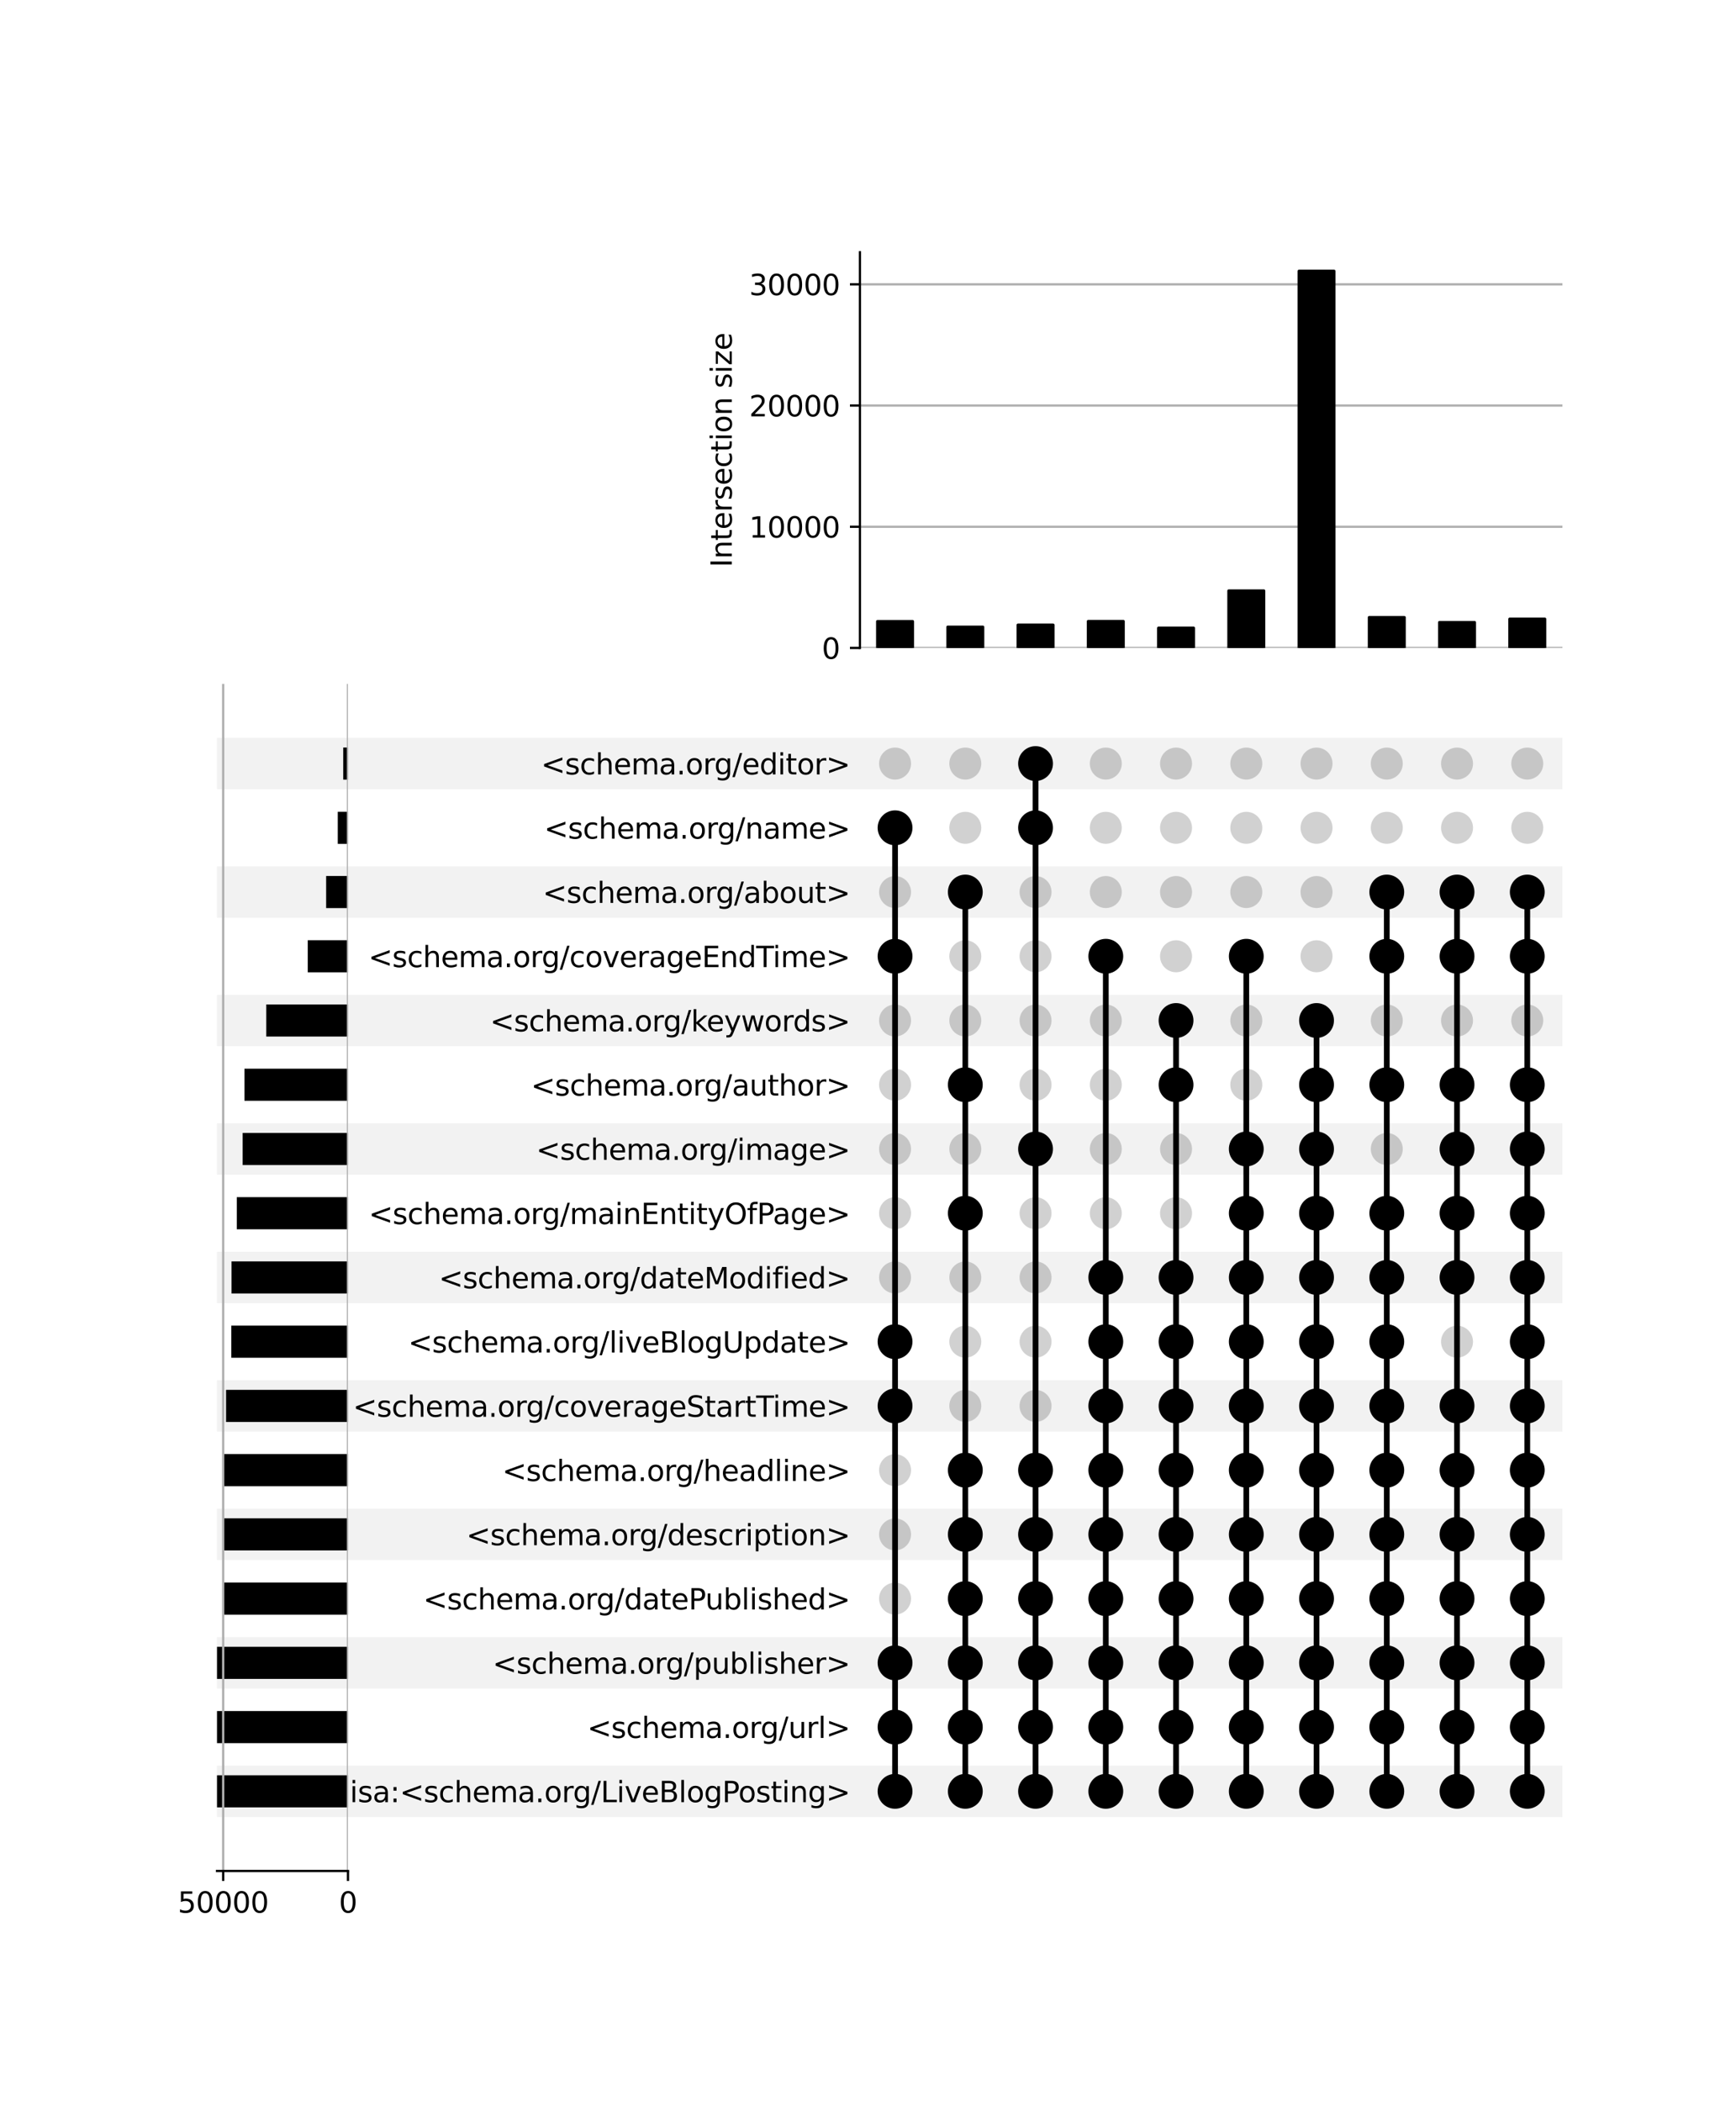 <?xml version="1.0" encoding="utf-8" standalone="no"?>
<!DOCTYPE svg PUBLIC "-//W3C//DTD SVG 1.1//EN"
  "http://www.w3.org/Graphics/SVG/1.1/DTD/svg11.dtd">
<svg xmlns:xlink="http://www.w3.org/1999/xlink" width="608pt" height="736pt" viewBox="0 0 608 736" xmlns="http://www.w3.org/2000/svg" version="1.1">
 <defs>
  <style type="text/css">*{stroke-linejoin: round; stroke-linecap: butt}</style>
 </defs>
 <g id="figure_1">
  <g id="patch_1">
   <path d="M 0 736 
L 608 736 
L 608 0 
L 0 0 
z
" style="fill: #ffffff"/>
  </g>
  <g id="axes_1">
   <g id="patch_2">
    <path d="M 76 636.149 
L 547.2 636.149 
L 547.2 618.158 
L 76 618.158 
z
" clip-path="url(#p7d8585365f)" style="fill-opacity: 0.051"/>
   </g>
   <g id="patch_3">
    <path d="M 76 591.172 
L 547.2 591.172 
L 547.2 573.18 
L 76 573.18 
z
" clip-path="url(#p7d8585365f)" style="fill-opacity: 0.051"/>
   </g>
   <g id="patch_4">
    <path d="M 76 546.194 
L 547.2 546.194 
L 547.2 528.203 
L 76 528.203 
z
" clip-path="url(#p7d8585365f)" style="fill-opacity: 0.051"/>
   </g>
   <g id="patch_5">
    <path d="M 76 501.216 
L 547.2 501.216 
L 547.2 483.225 
L 76 483.225 
z
" clip-path="url(#p7d8585365f)" style="fill-opacity: 0.051"/>
   </g>
   <g id="patch_6">
    <path d="M 76 456.238 
L 547.2 456.238 
L 547.2 438.247 
L 76 438.247 
z
" clip-path="url(#p7d8585365f)" style="fill-opacity: 0.051"/>
   </g>
   <g id="patch_7">
    <path d="M 76 411.26 
L 547.2 411.26 
L 547.2 393.269 
L 76 393.269 
z
" clip-path="url(#p7d8585365f)" style="fill-opacity: 0.051"/>
   </g>
   <g id="patch_8">
    <path d="M 76 366.283 
L 547.2 366.283 
L 547.2 348.292 
L 76 348.292 
z
" clip-path="url(#p7d8585365f)" style="fill-opacity: 0.051"/>
   </g>
   <g id="patch_9">
    <path d="M 76 321.305 
L 547.2 321.305 
L 547.2 303.314 
L 76 303.314 
z
" clip-path="url(#p7d8585365f)" style="fill-opacity: 0.051"/>
   </g>
   <g id="patch_10">
    <path d="M 76 276.327 
L 547.2 276.327 
L 547.2 258.336 
L 76 258.336 
z
" clip-path="url(#p7d8585365f)" style="fill-opacity: 0.051"/>
   </g>
   <g id="matplotlib.axis_1"/>
   <g id="matplotlib.axis_2">
    <g id="ytick_1"/>
    <g id="ytick_2"/>
    <g id="ytick_3"/>
    <g id="ytick_4"/>
    <g id="ytick_5"/>
    <g id="ytick_6"/>
    <g id="ytick_7"/>
    <g id="ytick_8"/>
    <g id="ytick_9"/>
    <g id="ytick_10"/>
    <g id="ytick_11"/>
    <g id="ytick_12"/>
    <g id="ytick_13"/>
    <g id="ytick_14"/>
    <g id="ytick_15"/>
    <g id="ytick_16"/>
    <g id="ytick_17"/>
   </g>
  </g>
  <g id="axes_2">
   <g id="matplotlib.axis_3">
    <g id="ytick_18">
     <g id="line2d_1"/>
     <g id="text_1">
      <!-- isa:&lt;schema.org/LiveBlogPosting&gt; -->
      <g transform="translate(122.506 630.953) scale(0.1 -0.1)">
       <defs>
        <path id="DejaVuSans-69" d="M 603 3500 
L 1178 3500 
L 1178 0 
L 603 0 
L 603 3500 
z
M 603 4863 
L 1178 4863 
L 1178 4134 
L 603 4134 
L 603 4863 
z
" transform="scale(0.016)"/>
        <path id="DejaVuSans-73" d="M 2834 3397 
L 2834 2853 
Q 2591 2978 2328 3040 
Q 2066 3103 1784 3103 
Q 1356 3103 1142 2972 
Q 928 2841 928 2578 
Q 928 2378 1081 2264 
Q 1234 2150 1697 2047 
L 1894 2003 
Q 2506 1872 2764 1633 
Q 3022 1394 3022 966 
Q 3022 478 2636 193 
Q 2250 -91 1575 -91 
Q 1294 -91 989 -36 
Q 684 19 347 128 
L 347 722 
Q 666 556 975 473 
Q 1284 391 1588 391 
Q 1994 391 2212 530 
Q 2431 669 2431 922 
Q 2431 1156 2273 1281 
Q 2116 1406 1581 1522 
L 1381 1569 
Q 847 1681 609 1914 
Q 372 2147 372 2553 
Q 372 3047 722 3315 
Q 1072 3584 1716 3584 
Q 2034 3584 2315 3537 
Q 2597 3491 2834 3397 
z
" transform="scale(0.016)"/>
        <path id="DejaVuSans-61" d="M 2194 1759 
Q 1497 1759 1228 1600 
Q 959 1441 959 1056 
Q 959 750 1161 570 
Q 1363 391 1709 391 
Q 2188 391 2477 730 
Q 2766 1069 2766 1631 
L 2766 1759 
L 2194 1759 
z
M 3341 1997 
L 3341 0 
L 2766 0 
L 2766 531 
Q 2569 213 2275 61 
Q 1981 -91 1556 -91 
Q 1019 -91 701 211 
Q 384 513 384 1019 
Q 384 1609 779 1909 
Q 1175 2209 1959 2209 
L 2766 2209 
L 2766 2266 
Q 2766 2663 2505 2880 
Q 2244 3097 1772 3097 
Q 1472 3097 1187 3025 
Q 903 2953 641 2809 
L 641 3341 
Q 956 3463 1253 3523 
Q 1550 3584 1831 3584 
Q 2591 3584 2966 3190 
Q 3341 2797 3341 1997 
z
" transform="scale(0.016)"/>
        <path id="DejaVuSans-3a" d="M 750 794 
L 1409 794 
L 1409 0 
L 750 0 
L 750 794 
z
M 750 3309 
L 1409 3309 
L 1409 2516 
L 750 2516 
L 750 3309 
z
" transform="scale(0.016)"/>
        <path id="DejaVuSans-3c" d="M 4684 3150 
L 1459 2003 
L 4684 863 
L 4684 294 
L 678 1747 
L 678 2266 
L 4684 3719 
L 4684 3150 
z
" transform="scale(0.016)"/>
        <path id="DejaVuSans-63" d="M 3122 3366 
L 3122 2828 
Q 2878 2963 2633 3030 
Q 2388 3097 2138 3097 
Q 1578 3097 1268 2742 
Q 959 2388 959 1747 
Q 959 1106 1268 751 
Q 1578 397 2138 397 
Q 2388 397 2633 464 
Q 2878 531 3122 666 
L 3122 134 
Q 2881 22 2623 -34 
Q 2366 -91 2075 -91 
Q 1284 -91 818 406 
Q 353 903 353 1747 
Q 353 2603 823 3093 
Q 1294 3584 2113 3584 
Q 2378 3584 2631 3529 
Q 2884 3475 3122 3366 
z
" transform="scale(0.016)"/>
        <path id="DejaVuSans-68" d="M 3513 2113 
L 3513 0 
L 2938 0 
L 2938 2094 
Q 2938 2591 2744 2837 
Q 2550 3084 2163 3084 
Q 1697 3084 1428 2787 
Q 1159 2491 1159 1978 
L 1159 0 
L 581 0 
L 581 4863 
L 1159 4863 
L 1159 2956 
Q 1366 3272 1645 3428 
Q 1925 3584 2291 3584 
Q 2894 3584 3203 3211 
Q 3513 2838 3513 2113 
z
" transform="scale(0.016)"/>
        <path id="DejaVuSans-65" d="M 3597 1894 
L 3597 1613 
L 953 1613 
Q 991 1019 1311 708 
Q 1631 397 2203 397 
Q 2534 397 2845 478 
Q 3156 559 3463 722 
L 3463 178 
Q 3153 47 2828 -22 
Q 2503 -91 2169 -91 
Q 1331 -91 842 396 
Q 353 884 353 1716 
Q 353 2575 817 3079 
Q 1281 3584 2069 3584 
Q 2775 3584 3186 3129 
Q 3597 2675 3597 1894 
z
M 3022 2063 
Q 3016 2534 2758 2815 
Q 2500 3097 2075 3097 
Q 1594 3097 1305 2825 
Q 1016 2553 972 2059 
L 3022 2063 
z
" transform="scale(0.016)"/>
        <path id="DejaVuSans-6d" d="M 3328 2828 
Q 3544 3216 3844 3400 
Q 4144 3584 4550 3584 
Q 5097 3584 5394 3201 
Q 5691 2819 5691 2113 
L 5691 0 
L 5113 0 
L 5113 2094 
Q 5113 2597 4934 2840 
Q 4756 3084 4391 3084 
Q 3944 3084 3684 2787 
Q 3425 2491 3425 1978 
L 3425 0 
L 2847 0 
L 2847 2094 
Q 2847 2600 2669 2842 
Q 2491 3084 2119 3084 
Q 1678 3084 1418 2786 
Q 1159 2488 1159 1978 
L 1159 0 
L 581 0 
L 581 3500 
L 1159 3500 
L 1159 2956 
Q 1356 3278 1631 3431 
Q 1906 3584 2284 3584 
Q 2666 3584 2933 3390 
Q 3200 3197 3328 2828 
z
" transform="scale(0.016)"/>
        <path id="DejaVuSans-2e" d="M 684 794 
L 1344 794 
L 1344 0 
L 684 0 
L 684 794 
z
" transform="scale(0.016)"/>
        <path id="DejaVuSans-6f" d="M 1959 3097 
Q 1497 3097 1228 2736 
Q 959 2375 959 1747 
Q 959 1119 1226 758 
Q 1494 397 1959 397 
Q 2419 397 2687 759 
Q 2956 1122 2956 1747 
Q 2956 2369 2687 2733 
Q 2419 3097 1959 3097 
z
M 1959 3584 
Q 2709 3584 3137 3096 
Q 3566 2609 3566 1747 
Q 3566 888 3137 398 
Q 2709 -91 1959 -91 
Q 1206 -91 779 398 
Q 353 888 353 1747 
Q 353 2609 779 3096 
Q 1206 3584 1959 3584 
z
" transform="scale(0.016)"/>
        <path id="DejaVuSans-72" d="M 2631 2963 
Q 2534 3019 2420 3045 
Q 2306 3072 2169 3072 
Q 1681 3072 1420 2755 
Q 1159 2438 1159 1844 
L 1159 0 
L 581 0 
L 581 3500 
L 1159 3500 
L 1159 2956 
Q 1341 3275 1631 3429 
Q 1922 3584 2338 3584 
Q 2397 3584 2469 3576 
Q 2541 3569 2628 3553 
L 2631 2963 
z
" transform="scale(0.016)"/>
        <path id="DejaVuSans-67" d="M 2906 1791 
Q 2906 2416 2648 2759 
Q 2391 3103 1925 3103 
Q 1463 3103 1205 2759 
Q 947 2416 947 1791 
Q 947 1169 1205 825 
Q 1463 481 1925 481 
Q 2391 481 2648 825 
Q 2906 1169 2906 1791 
z
M 3481 434 
Q 3481 -459 3084 -895 
Q 2688 -1331 1869 -1331 
Q 1566 -1331 1297 -1286 
Q 1028 -1241 775 -1147 
L 775 -588 
Q 1028 -725 1275 -790 
Q 1522 -856 1778 -856 
Q 2344 -856 2625 -561 
Q 2906 -266 2906 331 
L 2906 616 
Q 2728 306 2450 153 
Q 2172 0 1784 0 
Q 1141 0 747 490 
Q 353 981 353 1791 
Q 353 2603 747 3093 
Q 1141 3584 1784 3584 
Q 2172 3584 2450 3431 
Q 2728 3278 2906 2969 
L 2906 3500 
L 3481 3500 
L 3481 434 
z
" transform="scale(0.016)"/>
        <path id="DejaVuSans-2f" d="M 1625 4666 
L 2156 4666 
L 531 -594 
L 0 -594 
L 1625 4666 
z
" transform="scale(0.016)"/>
        <path id="DejaVuSans-4c" d="M 628 4666 
L 1259 4666 
L 1259 531 
L 3531 531 
L 3531 0 
L 628 0 
L 628 4666 
z
" transform="scale(0.016)"/>
        <path id="DejaVuSans-76" d="M 191 3500 
L 800 3500 
L 1894 563 
L 2988 3500 
L 3597 3500 
L 2284 0 
L 1503 0 
L 191 3500 
z
" transform="scale(0.016)"/>
        <path id="DejaVuSans-42" d="M 1259 2228 
L 1259 519 
L 2272 519 
Q 2781 519 3026 730 
Q 3272 941 3272 1375 
Q 3272 1813 3026 2020 
Q 2781 2228 2272 2228 
L 1259 2228 
z
M 1259 4147 
L 1259 2741 
L 2194 2741 
Q 2656 2741 2882 2914 
Q 3109 3088 3109 3444 
Q 3109 3797 2882 3972 
Q 2656 4147 2194 4147 
L 1259 4147 
z
M 628 4666 
L 2241 4666 
Q 2963 4666 3353 4366 
Q 3744 4066 3744 3513 
Q 3744 3084 3544 2831 
Q 3344 2578 2956 2516 
Q 3422 2416 3680 2098 
Q 3938 1781 3938 1306 
Q 3938 681 3513 340 
Q 3088 0 2303 0 
L 628 0 
L 628 4666 
z
" transform="scale(0.016)"/>
        <path id="DejaVuSans-6c" d="M 603 4863 
L 1178 4863 
L 1178 0 
L 603 0 
L 603 4863 
z
" transform="scale(0.016)"/>
        <path id="DejaVuSans-50" d="M 1259 4147 
L 1259 2394 
L 2053 2394 
Q 2494 2394 2734 2622 
Q 2975 2850 2975 3272 
Q 2975 3691 2734 3919 
Q 2494 4147 2053 4147 
L 1259 4147 
z
M 628 4666 
L 2053 4666 
Q 2838 4666 3239 4311 
Q 3641 3956 3641 3272 
Q 3641 2581 3239 2228 
Q 2838 1875 2053 1875 
L 1259 1875 
L 1259 0 
L 628 0 
L 628 4666 
z
" transform="scale(0.016)"/>
        <path id="DejaVuSans-74" d="M 1172 4494 
L 1172 3500 
L 2356 3500 
L 2356 3053 
L 1172 3053 
L 1172 1153 
Q 1172 725 1289 603 
Q 1406 481 1766 481 
L 2356 481 
L 2356 0 
L 1766 0 
Q 1100 0 847 248 
Q 594 497 594 1153 
L 594 3053 
L 172 3053 
L 172 3500 
L 594 3500 
L 594 4494 
L 1172 4494 
z
" transform="scale(0.016)"/>
        <path id="DejaVuSans-6e" d="M 3513 2113 
L 3513 0 
L 2938 0 
L 2938 2094 
Q 2938 2591 2744 2837 
Q 2550 3084 2163 3084 
Q 1697 3084 1428 2787 
Q 1159 2491 1159 1978 
L 1159 0 
L 581 0 
L 581 3500 
L 1159 3500 
L 1159 2956 
Q 1366 3272 1645 3428 
Q 1925 3584 2291 3584 
Q 2894 3584 3203 3211 
Q 3513 2838 3513 2113 
z
" transform="scale(0.016)"/>
        <path id="DejaVuSans-3e" d="M 678 3150 
L 678 3719 
L 4684 2266 
L 4684 1747 
L 678 294 
L 678 863 
L 3897 2003 
L 678 3150 
z
" transform="scale(0.016)"/>
       </defs>
       <use xlink:href="#DejaVuSans-69"/>
       <use xlink:href="#DejaVuSans-73" x="27.783"/>
       <use xlink:href="#DejaVuSans-61" x="79.883"/>
       <use xlink:href="#DejaVuSans-3a" x="141.162"/>
       <use xlink:href="#DejaVuSans-3c" x="174.854"/>
       <use xlink:href="#DejaVuSans-73" x="258.643"/>
       <use xlink:href="#DejaVuSans-63" x="310.742"/>
       <use xlink:href="#DejaVuSans-68" x="365.723"/>
       <use xlink:href="#DejaVuSans-65" x="429.102"/>
       <use xlink:href="#DejaVuSans-6d" x="490.625"/>
       <use xlink:href="#DejaVuSans-61" x="588.037"/>
       <use xlink:href="#DejaVuSans-2e" x="649.316"/>
       <use xlink:href="#DejaVuSans-6f" x="681.104"/>
       <use xlink:href="#DejaVuSans-72" x="742.285"/>
       <use xlink:href="#DejaVuSans-67" x="781.648"/>
       <use xlink:href="#DejaVuSans-2f" x="845.125"/>
       <use xlink:href="#DejaVuSans-4c" x="878.816"/>
       <use xlink:href="#DejaVuSans-69" x="934.529"/>
       <use xlink:href="#DejaVuSans-76" x="962.312"/>
       <use xlink:href="#DejaVuSans-65" x="1021.492"/>
       <use xlink:href="#DejaVuSans-42" x="1083.016"/>
       <use xlink:href="#DejaVuSans-6c" x="1151.619"/>
       <use xlink:href="#DejaVuSans-6f" x="1179.402"/>
       <use xlink:href="#DejaVuSans-67" x="1240.584"/>
       <use xlink:href="#DejaVuSans-50" x="1304.061"/>
       <use xlink:href="#DejaVuSans-6f" x="1360.738"/>
       <use xlink:href="#DejaVuSans-73" x="1421.92"/>
       <use xlink:href="#DejaVuSans-74" x="1474.02"/>
       <use xlink:href="#DejaVuSans-69" x="1513.229"/>
       <use xlink:href="#DejaVuSans-6e" x="1541.012"/>
       <use xlink:href="#DejaVuSans-67" x="1604.391"/>
       <use xlink:href="#DejaVuSans-3e" x="1667.867"/>
      </g>
     </g>
    </g>
    <g id="ytick_19">
     <g id="line2d_2"/>
     <g id="text_2">
      <!-- &lt;schema.org/url&gt; -->
      <g transform="translate(205.672 608.464) scale(0.1 -0.1)">
       <defs>
        <path id="DejaVuSans-75" d="M 544 1381 
L 544 3500 
L 1119 3500 
L 1119 1403 
Q 1119 906 1312 657 
Q 1506 409 1894 409 
Q 2359 409 2629 706 
Q 2900 1003 2900 1516 
L 2900 3500 
L 3475 3500 
L 3475 0 
L 2900 0 
L 2900 538 
Q 2691 219 2414 64 
Q 2138 -91 1772 -91 
Q 1169 -91 856 284 
Q 544 659 544 1381 
z
M 1991 3584 
L 1991 3584 
z
" transform="scale(0.016)"/>
       </defs>
       <use xlink:href="#DejaVuSans-3c"/>
       <use xlink:href="#DejaVuSans-73" x="83.789"/>
       <use xlink:href="#DejaVuSans-63" x="135.889"/>
       <use xlink:href="#DejaVuSans-68" x="190.869"/>
       <use xlink:href="#DejaVuSans-65" x="254.248"/>
       <use xlink:href="#DejaVuSans-6d" x="315.771"/>
       <use xlink:href="#DejaVuSans-61" x="413.184"/>
       <use xlink:href="#DejaVuSans-2e" x="474.463"/>
       <use xlink:href="#DejaVuSans-6f" x="506.25"/>
       <use xlink:href="#DejaVuSans-72" x="567.432"/>
       <use xlink:href="#DejaVuSans-67" x="606.795"/>
       <use xlink:href="#DejaVuSans-2f" x="670.271"/>
       <use xlink:href="#DejaVuSans-75" x="703.963"/>
       <use xlink:href="#DejaVuSans-72" x="767.342"/>
       <use xlink:href="#DejaVuSans-6c" x="808.455"/>
       <use xlink:href="#DejaVuSans-3e" x="836.238"/>
      </g>
     </g>
    </g>
    <g id="ytick_20">
     <g id="line2d_3"/>
     <g id="text_3">
      <!-- &lt;schema.org/publisher&gt; -->
      <g transform="translate(172.497 585.975) scale(0.1 -0.1)">
       <defs>
        <path id="DejaVuSans-70" d="M 1159 525 
L 1159 -1331 
L 581 -1331 
L 581 3500 
L 1159 3500 
L 1159 2969 
Q 1341 3281 1617 3432 
Q 1894 3584 2278 3584 
Q 2916 3584 3314 3078 
Q 3713 2572 3713 1747 
Q 3713 922 3314 415 
Q 2916 -91 2278 -91 
Q 1894 -91 1617 61 
Q 1341 213 1159 525 
z
M 3116 1747 
Q 3116 2381 2855 2742 
Q 2594 3103 2138 3103 
Q 1681 3103 1420 2742 
Q 1159 2381 1159 1747 
Q 1159 1113 1420 752 
Q 1681 391 2138 391 
Q 2594 391 2855 752 
Q 3116 1113 3116 1747 
z
" transform="scale(0.016)"/>
        <path id="DejaVuSans-62" d="M 3116 1747 
Q 3116 2381 2855 2742 
Q 2594 3103 2138 3103 
Q 1681 3103 1420 2742 
Q 1159 2381 1159 1747 
Q 1159 1113 1420 752 
Q 1681 391 2138 391 
Q 2594 391 2855 752 
Q 3116 1113 3116 1747 
z
M 1159 2969 
Q 1341 3281 1617 3432 
Q 1894 3584 2278 3584 
Q 2916 3584 3314 3078 
Q 3713 2572 3713 1747 
Q 3713 922 3314 415 
Q 2916 -91 2278 -91 
Q 1894 -91 1617 61 
Q 1341 213 1159 525 
L 1159 0 
L 581 0 
L 581 4863 
L 1159 4863 
L 1159 2969 
z
" transform="scale(0.016)"/>
       </defs>
       <use xlink:href="#DejaVuSans-3c"/>
       <use xlink:href="#DejaVuSans-73" x="83.789"/>
       <use xlink:href="#DejaVuSans-63" x="135.889"/>
       <use xlink:href="#DejaVuSans-68" x="190.869"/>
       <use xlink:href="#DejaVuSans-65" x="254.248"/>
       <use xlink:href="#DejaVuSans-6d" x="315.771"/>
       <use xlink:href="#DejaVuSans-61" x="413.184"/>
       <use xlink:href="#DejaVuSans-2e" x="474.463"/>
       <use xlink:href="#DejaVuSans-6f" x="506.25"/>
       <use xlink:href="#DejaVuSans-72" x="567.432"/>
       <use xlink:href="#DejaVuSans-67" x="606.795"/>
       <use xlink:href="#DejaVuSans-2f" x="670.271"/>
       <use xlink:href="#DejaVuSans-70" x="703.963"/>
       <use xlink:href="#DejaVuSans-75" x="767.439"/>
       <use xlink:href="#DejaVuSans-62" x="830.818"/>
       <use xlink:href="#DejaVuSans-6c" x="894.295"/>
       <use xlink:href="#DejaVuSans-69" x="922.078"/>
       <use xlink:href="#DejaVuSans-73" x="949.861"/>
       <use xlink:href="#DejaVuSans-68" x="1001.961"/>
       <use xlink:href="#DejaVuSans-65" x="1065.34"/>
       <use xlink:href="#DejaVuSans-72" x="1126.863"/>
       <use xlink:href="#DejaVuSans-3e" x="1167.977"/>
      </g>
     </g>
    </g>
    <g id="ytick_21">
     <g id="line2d_4"/>
     <g id="text_4">
      <!-- &lt;schema.org/datePublished&gt; -->
      <g transform="translate(148.203 563.486) scale(0.1 -0.1)">
       <defs>
        <path id="DejaVuSans-64" d="M 2906 2969 
L 2906 4863 
L 3481 4863 
L 3481 0 
L 2906 0 
L 2906 525 
Q 2725 213 2448 61 
Q 2172 -91 1784 -91 
Q 1150 -91 751 415 
Q 353 922 353 1747 
Q 353 2572 751 3078 
Q 1150 3584 1784 3584 
Q 2172 3584 2448 3432 
Q 2725 3281 2906 2969 
z
M 947 1747 
Q 947 1113 1208 752 
Q 1469 391 1925 391 
Q 2381 391 2643 752 
Q 2906 1113 2906 1747 
Q 2906 2381 2643 2742 
Q 2381 3103 1925 3103 
Q 1469 3103 1208 2742 
Q 947 2381 947 1747 
z
" transform="scale(0.016)"/>
       </defs>
       <use xlink:href="#DejaVuSans-3c"/>
       <use xlink:href="#DejaVuSans-73" x="83.789"/>
       <use xlink:href="#DejaVuSans-63" x="135.889"/>
       <use xlink:href="#DejaVuSans-68" x="190.869"/>
       <use xlink:href="#DejaVuSans-65" x="254.248"/>
       <use xlink:href="#DejaVuSans-6d" x="315.771"/>
       <use xlink:href="#DejaVuSans-61" x="413.184"/>
       <use xlink:href="#DejaVuSans-2e" x="474.463"/>
       <use xlink:href="#DejaVuSans-6f" x="506.25"/>
       <use xlink:href="#DejaVuSans-72" x="567.432"/>
       <use xlink:href="#DejaVuSans-67" x="606.795"/>
       <use xlink:href="#DejaVuSans-2f" x="670.271"/>
       <use xlink:href="#DejaVuSans-64" x="703.963"/>
       <use xlink:href="#DejaVuSans-61" x="767.439"/>
       <use xlink:href="#DejaVuSans-74" x="828.719"/>
       <use xlink:href="#DejaVuSans-65" x="867.928"/>
       <use xlink:href="#DejaVuSans-50" x="929.451"/>
       <use xlink:href="#DejaVuSans-75" x="988.004"/>
       <use xlink:href="#DejaVuSans-62" x="1051.383"/>
       <use xlink:href="#DejaVuSans-6c" x="1114.859"/>
       <use xlink:href="#DejaVuSans-69" x="1142.643"/>
       <use xlink:href="#DejaVuSans-73" x="1170.426"/>
       <use xlink:href="#DejaVuSans-68" x="1222.525"/>
       <use xlink:href="#DejaVuSans-65" x="1285.904"/>
       <use xlink:href="#DejaVuSans-64" x="1347.428"/>
       <use xlink:href="#DejaVuSans-3e" x="1410.904"/>
      </g>
     </g>
    </g>
    <g id="ytick_22">
     <g id="line2d_5"/>
     <g id="text_5">
      <!-- &lt;schema.org/description&gt; -->
      <g transform="translate(163.297 540.997) scale(0.1 -0.1)">
       <use xlink:href="#DejaVuSans-3c"/>
       <use xlink:href="#DejaVuSans-73" x="83.789"/>
       <use xlink:href="#DejaVuSans-63" x="135.889"/>
       <use xlink:href="#DejaVuSans-68" x="190.869"/>
       <use xlink:href="#DejaVuSans-65" x="254.248"/>
       <use xlink:href="#DejaVuSans-6d" x="315.771"/>
       <use xlink:href="#DejaVuSans-61" x="413.184"/>
       <use xlink:href="#DejaVuSans-2e" x="474.463"/>
       <use xlink:href="#DejaVuSans-6f" x="506.25"/>
       <use xlink:href="#DejaVuSans-72" x="567.432"/>
       <use xlink:href="#DejaVuSans-67" x="606.795"/>
       <use xlink:href="#DejaVuSans-2f" x="670.271"/>
       <use xlink:href="#DejaVuSans-64" x="703.963"/>
       <use xlink:href="#DejaVuSans-65" x="767.439"/>
       <use xlink:href="#DejaVuSans-73" x="828.963"/>
       <use xlink:href="#DejaVuSans-63" x="881.062"/>
       <use xlink:href="#DejaVuSans-72" x="936.043"/>
       <use xlink:href="#DejaVuSans-69" x="977.156"/>
       <use xlink:href="#DejaVuSans-70" x="1004.939"/>
       <use xlink:href="#DejaVuSans-74" x="1068.416"/>
       <use xlink:href="#DejaVuSans-69" x="1107.625"/>
       <use xlink:href="#DejaVuSans-6f" x="1135.408"/>
       <use xlink:href="#DejaVuSans-6e" x="1196.59"/>
       <use xlink:href="#DejaVuSans-3e" x="1259.969"/>
      </g>
     </g>
    </g>
    <g id="ytick_23">
     <g id="line2d_6"/>
     <g id="text_6">
      <!-- &lt;schema.org/headline&gt; -->
      <g transform="translate(175.885 518.509) scale(0.1 -0.1)">
       <use xlink:href="#DejaVuSans-3c"/>
       <use xlink:href="#DejaVuSans-73" x="83.789"/>
       <use xlink:href="#DejaVuSans-63" x="135.889"/>
       <use xlink:href="#DejaVuSans-68" x="190.869"/>
       <use xlink:href="#DejaVuSans-65" x="254.248"/>
       <use xlink:href="#DejaVuSans-6d" x="315.771"/>
       <use xlink:href="#DejaVuSans-61" x="413.184"/>
       <use xlink:href="#DejaVuSans-2e" x="474.463"/>
       <use xlink:href="#DejaVuSans-6f" x="506.25"/>
       <use xlink:href="#DejaVuSans-72" x="567.432"/>
       <use xlink:href="#DejaVuSans-67" x="606.795"/>
       <use xlink:href="#DejaVuSans-2f" x="670.271"/>
       <use xlink:href="#DejaVuSans-68" x="703.963"/>
       <use xlink:href="#DejaVuSans-65" x="767.342"/>
       <use xlink:href="#DejaVuSans-61" x="828.865"/>
       <use xlink:href="#DejaVuSans-64" x="890.145"/>
       <use xlink:href="#DejaVuSans-6c" x="953.621"/>
       <use xlink:href="#DejaVuSans-69" x="981.404"/>
       <use xlink:href="#DejaVuSans-6e" x="1009.188"/>
       <use xlink:href="#DejaVuSans-65" x="1072.566"/>
       <use xlink:href="#DejaVuSans-3e" x="1134.09"/>
      </g>
     </g>
    </g>
    <g id="ytick_24">
     <g id="line2d_7"/>
     <g id="text_7">
      <!-- &lt;schema.org/coverageStartTime&gt; -->
      <g transform="translate(123.574 496.02) scale(0.1 -0.1)">
       <defs>
        <path id="DejaVuSans-53" d="M 3425 4513 
L 3425 3897 
Q 3066 4069 2747 4153 
Q 2428 4238 2131 4238 
Q 1616 4238 1336 4038 
Q 1056 3838 1056 3469 
Q 1056 3159 1242 3001 
Q 1428 2844 1947 2747 
L 2328 2669 
Q 3034 2534 3370 2195 
Q 3706 1856 3706 1288 
Q 3706 609 3251 259 
Q 2797 -91 1919 -91 
Q 1588 -91 1214 -16 
Q 841 59 441 206 
L 441 856 
Q 825 641 1194 531 
Q 1563 422 1919 422 
Q 2459 422 2753 634 
Q 3047 847 3047 1241 
Q 3047 1584 2836 1778 
Q 2625 1972 2144 2069 
L 1759 2144 
Q 1053 2284 737 2584 
Q 422 2884 422 3419 
Q 422 4038 858 4394 
Q 1294 4750 2059 4750 
Q 2388 4750 2728 4690 
Q 3069 4631 3425 4513 
z
" transform="scale(0.016)"/>
        <path id="DejaVuSans-54" d="M -19 4666 
L 3928 4666 
L 3928 4134 
L 2272 4134 
L 2272 0 
L 1638 0 
L 1638 4134 
L -19 4134 
L -19 4666 
z
" transform="scale(0.016)"/>
       </defs>
       <use xlink:href="#DejaVuSans-3c"/>
       <use xlink:href="#DejaVuSans-73" x="83.789"/>
       <use xlink:href="#DejaVuSans-63" x="135.889"/>
       <use xlink:href="#DejaVuSans-68" x="190.869"/>
       <use xlink:href="#DejaVuSans-65" x="254.248"/>
       <use xlink:href="#DejaVuSans-6d" x="315.771"/>
       <use xlink:href="#DejaVuSans-61" x="413.184"/>
       <use xlink:href="#DejaVuSans-2e" x="474.463"/>
       <use xlink:href="#DejaVuSans-6f" x="506.25"/>
       <use xlink:href="#DejaVuSans-72" x="567.432"/>
       <use xlink:href="#DejaVuSans-67" x="606.795"/>
       <use xlink:href="#DejaVuSans-2f" x="670.271"/>
       <use xlink:href="#DejaVuSans-63" x="703.963"/>
       <use xlink:href="#DejaVuSans-6f" x="758.943"/>
       <use xlink:href="#DejaVuSans-76" x="820.125"/>
       <use xlink:href="#DejaVuSans-65" x="879.305"/>
       <use xlink:href="#DejaVuSans-72" x="940.828"/>
       <use xlink:href="#DejaVuSans-61" x="981.941"/>
       <use xlink:href="#DejaVuSans-67" x="1043.221"/>
       <use xlink:href="#DejaVuSans-65" x="1106.697"/>
       <use xlink:href="#DejaVuSans-53" x="1168.221"/>
       <use xlink:href="#DejaVuSans-74" x="1231.697"/>
       <use xlink:href="#DejaVuSans-61" x="1270.906"/>
       <use xlink:href="#DejaVuSans-72" x="1332.186"/>
       <use xlink:href="#DejaVuSans-74" x="1373.299"/>
       <use xlink:href="#DejaVuSans-54" x="1412.508"/>
       <use xlink:href="#DejaVuSans-69" x="1470.467"/>
       <use xlink:href="#DejaVuSans-6d" x="1498.25"/>
       <use xlink:href="#DejaVuSans-65" x="1595.662"/>
       <use xlink:href="#DejaVuSans-3e" x="1657.186"/>
      </g>
     </g>
    </g>
    <g id="ytick_25">
     <g id="line2d_8"/>
     <g id="text_8">
      <!-- &lt;schema.org/liveBlogUpdate&gt; -->
      <g transform="translate(142.947 473.531) scale(0.1 -0.1)">
       <defs>
        <path id="DejaVuSans-55" d="M 556 4666 
L 1191 4666 
L 1191 1831 
Q 1191 1081 1462 751 
Q 1734 422 2344 422 
Q 2950 422 3222 751 
Q 3494 1081 3494 1831 
L 3494 4666 
L 4128 4666 
L 4128 1753 
Q 4128 841 3676 375 
Q 3225 -91 2344 -91 
Q 1459 -91 1007 375 
Q 556 841 556 1753 
L 556 4666 
z
" transform="scale(0.016)"/>
       </defs>
       <use xlink:href="#DejaVuSans-3c"/>
       <use xlink:href="#DejaVuSans-73" x="83.789"/>
       <use xlink:href="#DejaVuSans-63" x="135.889"/>
       <use xlink:href="#DejaVuSans-68" x="190.869"/>
       <use xlink:href="#DejaVuSans-65" x="254.248"/>
       <use xlink:href="#DejaVuSans-6d" x="315.771"/>
       <use xlink:href="#DejaVuSans-61" x="413.184"/>
       <use xlink:href="#DejaVuSans-2e" x="474.463"/>
       <use xlink:href="#DejaVuSans-6f" x="506.25"/>
       <use xlink:href="#DejaVuSans-72" x="567.432"/>
       <use xlink:href="#DejaVuSans-67" x="606.795"/>
       <use xlink:href="#DejaVuSans-2f" x="670.271"/>
       <use xlink:href="#DejaVuSans-6c" x="703.963"/>
       <use xlink:href="#DejaVuSans-69" x="731.746"/>
       <use xlink:href="#DejaVuSans-76" x="759.529"/>
       <use xlink:href="#DejaVuSans-65" x="818.709"/>
       <use xlink:href="#DejaVuSans-42" x="880.232"/>
       <use xlink:href="#DejaVuSans-6c" x="948.836"/>
       <use xlink:href="#DejaVuSans-6f" x="976.619"/>
       <use xlink:href="#DejaVuSans-67" x="1037.801"/>
       <use xlink:href="#DejaVuSans-55" x="1101.277"/>
       <use xlink:href="#DejaVuSans-70" x="1174.471"/>
       <use xlink:href="#DejaVuSans-64" x="1237.947"/>
       <use xlink:href="#DejaVuSans-61" x="1301.424"/>
       <use xlink:href="#DejaVuSans-74" x="1362.703"/>
       <use xlink:href="#DejaVuSans-65" x="1401.912"/>
       <use xlink:href="#DejaVuSans-3e" x="1463.436"/>
      </g>
     </g>
    </g>
    <g id="ytick_26">
     <g id="line2d_9"/>
     <g id="text_9">
      <!-- &lt;schema.org/dateModified&gt; -->
      <g transform="translate(153.675 451.042) scale(0.1 -0.1)">
       <defs>
        <path id="DejaVuSans-4d" d="M 628 4666 
L 1569 4666 
L 2759 1491 
L 3956 4666 
L 4897 4666 
L 4897 0 
L 4281 0 
L 4281 4097 
L 3078 897 
L 2444 897 
L 1241 4097 
L 1241 0 
L 628 0 
L 628 4666 
z
" transform="scale(0.016)"/>
        <path id="DejaVuSans-66" d="M 2375 4863 
L 2375 4384 
L 1825 4384 
Q 1516 4384 1395 4259 
Q 1275 4134 1275 3809 
L 1275 3500 
L 2222 3500 
L 2222 3053 
L 1275 3053 
L 1275 0 
L 697 0 
L 697 3053 
L 147 3053 
L 147 3500 
L 697 3500 
L 697 3744 
Q 697 4328 969 4595 
Q 1241 4863 1831 4863 
L 2375 4863 
z
" transform="scale(0.016)"/>
       </defs>
       <use xlink:href="#DejaVuSans-3c"/>
       <use xlink:href="#DejaVuSans-73" x="83.789"/>
       <use xlink:href="#DejaVuSans-63" x="135.889"/>
       <use xlink:href="#DejaVuSans-68" x="190.869"/>
       <use xlink:href="#DejaVuSans-65" x="254.248"/>
       <use xlink:href="#DejaVuSans-6d" x="315.771"/>
       <use xlink:href="#DejaVuSans-61" x="413.184"/>
       <use xlink:href="#DejaVuSans-2e" x="474.463"/>
       <use xlink:href="#DejaVuSans-6f" x="506.25"/>
       <use xlink:href="#DejaVuSans-72" x="567.432"/>
       <use xlink:href="#DejaVuSans-67" x="606.795"/>
       <use xlink:href="#DejaVuSans-2f" x="670.271"/>
       <use xlink:href="#DejaVuSans-64" x="703.963"/>
       <use xlink:href="#DejaVuSans-61" x="767.439"/>
       <use xlink:href="#DejaVuSans-74" x="828.719"/>
       <use xlink:href="#DejaVuSans-65" x="867.928"/>
       <use xlink:href="#DejaVuSans-4d" x="929.451"/>
       <use xlink:href="#DejaVuSans-6f" x="1015.73"/>
       <use xlink:href="#DejaVuSans-64" x="1076.912"/>
       <use xlink:href="#DejaVuSans-69" x="1140.389"/>
       <use xlink:href="#DejaVuSans-66" x="1168.172"/>
       <use xlink:href="#DejaVuSans-69" x="1203.377"/>
       <use xlink:href="#DejaVuSans-65" x="1231.16"/>
       <use xlink:href="#DejaVuSans-64" x="1292.684"/>
       <use xlink:href="#DejaVuSans-3e" x="1356.16"/>
      </g>
     </g>
    </g>
    <g id="ytick_27">
     <g id="line2d_10"/>
     <g id="text_10">
      <!-- &lt;schema.org/mainEntityOfPage&gt; -->
      <g transform="translate(129.119 428.553) scale(0.1 -0.1)">
       <defs>
        <path id="DejaVuSans-45" d="M 628 4666 
L 3578 4666 
L 3578 4134 
L 1259 4134 
L 1259 2753 
L 3481 2753 
L 3481 2222 
L 1259 2222 
L 1259 531 
L 3634 531 
L 3634 0 
L 628 0 
L 628 4666 
z
" transform="scale(0.016)"/>
        <path id="DejaVuSans-79" d="M 2059 -325 
Q 1816 -950 1584 -1140 
Q 1353 -1331 966 -1331 
L 506 -1331 
L 506 -850 
L 844 -850 
Q 1081 -850 1212 -737 
Q 1344 -625 1503 -206 
L 1606 56 
L 191 3500 
L 800 3500 
L 1894 763 
L 2988 3500 
L 3597 3500 
L 2059 -325 
z
" transform="scale(0.016)"/>
        <path id="DejaVuSans-4f" d="M 2522 4238 
Q 1834 4238 1429 3725 
Q 1025 3213 1025 2328 
Q 1025 1447 1429 934 
Q 1834 422 2522 422 
Q 3209 422 3611 934 
Q 4013 1447 4013 2328 
Q 4013 3213 3611 3725 
Q 3209 4238 2522 4238 
z
M 2522 4750 
Q 3503 4750 4090 4092 
Q 4678 3434 4678 2328 
Q 4678 1225 4090 567 
Q 3503 -91 2522 -91 
Q 1538 -91 948 565 
Q 359 1222 359 2328 
Q 359 3434 948 4092 
Q 1538 4750 2522 4750 
z
" transform="scale(0.016)"/>
       </defs>
       <use xlink:href="#DejaVuSans-3c"/>
       <use xlink:href="#DejaVuSans-73" x="83.789"/>
       <use xlink:href="#DejaVuSans-63" x="135.889"/>
       <use xlink:href="#DejaVuSans-68" x="190.869"/>
       <use xlink:href="#DejaVuSans-65" x="254.248"/>
       <use xlink:href="#DejaVuSans-6d" x="315.771"/>
       <use xlink:href="#DejaVuSans-61" x="413.184"/>
       <use xlink:href="#DejaVuSans-2e" x="474.463"/>
       <use xlink:href="#DejaVuSans-6f" x="506.25"/>
       <use xlink:href="#DejaVuSans-72" x="567.432"/>
       <use xlink:href="#DejaVuSans-67" x="606.795"/>
       <use xlink:href="#DejaVuSans-2f" x="670.271"/>
       <use xlink:href="#DejaVuSans-6d" x="703.963"/>
       <use xlink:href="#DejaVuSans-61" x="801.375"/>
       <use xlink:href="#DejaVuSans-69" x="862.654"/>
       <use xlink:href="#DejaVuSans-6e" x="890.438"/>
       <use xlink:href="#DejaVuSans-45" x="953.816"/>
       <use xlink:href="#DejaVuSans-6e" x="1017"/>
       <use xlink:href="#DejaVuSans-74" x="1080.379"/>
       <use xlink:href="#DejaVuSans-69" x="1119.588"/>
       <use xlink:href="#DejaVuSans-74" x="1147.371"/>
       <use xlink:href="#DejaVuSans-79" x="1186.58"/>
       <use xlink:href="#DejaVuSans-4f" x="1245.76"/>
       <use xlink:href="#DejaVuSans-66" x="1324.471"/>
       <use xlink:href="#DejaVuSans-50" x="1359.676"/>
       <use xlink:href="#DejaVuSans-61" x="1415.479"/>
       <use xlink:href="#DejaVuSans-67" x="1476.758"/>
       <use xlink:href="#DejaVuSans-65" x="1540.234"/>
       <use xlink:href="#DejaVuSans-3e" x="1601.758"/>
      </g>
     </g>
    </g>
    <g id="ytick_28">
     <g id="line2d_11"/>
     <g id="text_11">
      <!-- &lt;schema.org/image&gt; -->
      <g transform="translate(187.75 406.064) scale(0.1 -0.1)">
       <use xlink:href="#DejaVuSans-3c"/>
       <use xlink:href="#DejaVuSans-73" x="83.789"/>
       <use xlink:href="#DejaVuSans-63" x="135.889"/>
       <use xlink:href="#DejaVuSans-68" x="190.869"/>
       <use xlink:href="#DejaVuSans-65" x="254.248"/>
       <use xlink:href="#DejaVuSans-6d" x="315.771"/>
       <use xlink:href="#DejaVuSans-61" x="413.184"/>
       <use xlink:href="#DejaVuSans-2e" x="474.463"/>
       <use xlink:href="#DejaVuSans-6f" x="506.25"/>
       <use xlink:href="#DejaVuSans-72" x="567.432"/>
       <use xlink:href="#DejaVuSans-67" x="606.795"/>
       <use xlink:href="#DejaVuSans-2f" x="670.271"/>
       <use xlink:href="#DejaVuSans-69" x="703.963"/>
       <use xlink:href="#DejaVuSans-6d" x="731.746"/>
       <use xlink:href="#DejaVuSans-61" x="829.158"/>
       <use xlink:href="#DejaVuSans-67" x="890.438"/>
       <use xlink:href="#DejaVuSans-65" x="953.914"/>
       <use xlink:href="#DejaVuSans-3e" x="1015.438"/>
      </g>
     </g>
    </g>
    <g id="ytick_29">
     <g id="line2d_12"/>
     <g id="text_12">
      <!-- &lt;schema.org/author&gt; -->
      <g transform="translate(185.946 383.575) scale(0.1 -0.1)">
       <use xlink:href="#DejaVuSans-3c"/>
       <use xlink:href="#DejaVuSans-73" x="83.789"/>
       <use xlink:href="#DejaVuSans-63" x="135.889"/>
       <use xlink:href="#DejaVuSans-68" x="190.869"/>
       <use xlink:href="#DejaVuSans-65" x="254.248"/>
       <use xlink:href="#DejaVuSans-6d" x="315.771"/>
       <use xlink:href="#DejaVuSans-61" x="413.184"/>
       <use xlink:href="#DejaVuSans-2e" x="474.463"/>
       <use xlink:href="#DejaVuSans-6f" x="506.25"/>
       <use xlink:href="#DejaVuSans-72" x="567.432"/>
       <use xlink:href="#DejaVuSans-67" x="606.795"/>
       <use xlink:href="#DejaVuSans-2f" x="670.271"/>
       <use xlink:href="#DejaVuSans-61" x="703.963"/>
       <use xlink:href="#DejaVuSans-75" x="765.242"/>
       <use xlink:href="#DejaVuSans-74" x="828.621"/>
       <use xlink:href="#DejaVuSans-68" x="867.83"/>
       <use xlink:href="#DejaVuSans-6f" x="931.209"/>
       <use xlink:href="#DejaVuSans-72" x="992.391"/>
       <use xlink:href="#DejaVuSans-3e" x="1033.504"/>
      </g>
     </g>
    </g>
    <g id="ytick_30">
     <g id="line2d_13"/>
     <g id="text_13">
      <!-- &lt;schema.org/keywords&gt; -->
      <g transform="translate(171.608 361.086) scale(0.1 -0.1)">
       <defs>
        <path id="DejaVuSans-6b" d="M 581 4863 
L 1159 4863 
L 1159 1991 
L 2875 3500 
L 3609 3500 
L 1753 1863 
L 3688 0 
L 2938 0 
L 1159 1709 
L 1159 0 
L 581 0 
L 581 4863 
z
" transform="scale(0.016)"/>
        <path id="DejaVuSans-77" d="M 269 3500 
L 844 3500 
L 1563 769 
L 2278 3500 
L 2956 3500 
L 3675 769 
L 4391 3500 
L 4966 3500 
L 4050 0 
L 3372 0 
L 2619 2869 
L 1863 0 
L 1184 0 
L 269 3500 
z
" transform="scale(0.016)"/>
       </defs>
       <use xlink:href="#DejaVuSans-3c"/>
       <use xlink:href="#DejaVuSans-73" x="83.789"/>
       <use xlink:href="#DejaVuSans-63" x="135.889"/>
       <use xlink:href="#DejaVuSans-68" x="190.869"/>
       <use xlink:href="#DejaVuSans-65" x="254.248"/>
       <use xlink:href="#DejaVuSans-6d" x="315.771"/>
       <use xlink:href="#DejaVuSans-61" x="413.184"/>
       <use xlink:href="#DejaVuSans-2e" x="474.463"/>
       <use xlink:href="#DejaVuSans-6f" x="506.25"/>
       <use xlink:href="#DejaVuSans-72" x="567.432"/>
       <use xlink:href="#DejaVuSans-67" x="606.795"/>
       <use xlink:href="#DejaVuSans-2f" x="670.271"/>
       <use xlink:href="#DejaVuSans-6b" x="703.963"/>
       <use xlink:href="#DejaVuSans-65" x="758.248"/>
       <use xlink:href="#DejaVuSans-79" x="819.771"/>
       <use xlink:href="#DejaVuSans-77" x="878.951"/>
       <use xlink:href="#DejaVuSans-6f" x="960.738"/>
       <use xlink:href="#DejaVuSans-72" x="1021.92"/>
       <use xlink:href="#DejaVuSans-64" x="1061.283"/>
       <use xlink:href="#DejaVuSans-73" x="1124.76"/>
       <use xlink:href="#DejaVuSans-3e" x="1176.859"/>
      </g>
     </g>
    </g>
    <g id="ytick_31">
     <g id="line2d_14"/>
     <g id="text_14">
      <!-- &lt;schema.org/coverageEndTime&gt; -->
      <g transform="translate(128.997 338.597) scale(0.1 -0.1)">
       <use xlink:href="#DejaVuSans-3c"/>
       <use xlink:href="#DejaVuSans-73" x="83.789"/>
       <use xlink:href="#DejaVuSans-63" x="135.889"/>
       <use xlink:href="#DejaVuSans-68" x="190.869"/>
       <use xlink:href="#DejaVuSans-65" x="254.248"/>
       <use xlink:href="#DejaVuSans-6d" x="315.771"/>
       <use xlink:href="#DejaVuSans-61" x="413.184"/>
       <use xlink:href="#DejaVuSans-2e" x="474.463"/>
       <use xlink:href="#DejaVuSans-6f" x="506.25"/>
       <use xlink:href="#DejaVuSans-72" x="567.432"/>
       <use xlink:href="#DejaVuSans-67" x="606.795"/>
       <use xlink:href="#DejaVuSans-2f" x="670.271"/>
       <use xlink:href="#DejaVuSans-63" x="703.963"/>
       <use xlink:href="#DejaVuSans-6f" x="758.943"/>
       <use xlink:href="#DejaVuSans-76" x="820.125"/>
       <use xlink:href="#DejaVuSans-65" x="879.305"/>
       <use xlink:href="#DejaVuSans-72" x="940.828"/>
       <use xlink:href="#DejaVuSans-61" x="981.941"/>
       <use xlink:href="#DejaVuSans-67" x="1043.221"/>
       <use xlink:href="#DejaVuSans-65" x="1106.697"/>
       <use xlink:href="#DejaVuSans-45" x="1168.221"/>
       <use xlink:href="#DejaVuSans-6e" x="1231.404"/>
       <use xlink:href="#DejaVuSans-64" x="1294.783"/>
       <use xlink:href="#DejaVuSans-54" x="1358.26"/>
       <use xlink:href="#DejaVuSans-69" x="1416.219"/>
       <use xlink:href="#DejaVuSans-6d" x="1444.002"/>
       <use xlink:href="#DejaVuSans-65" x="1541.414"/>
       <use xlink:href="#DejaVuSans-3e" x="1602.938"/>
      </g>
     </g>
    </g>
    <g id="ytick_32">
     <g id="line2d_15"/>
     <g id="text_15">
      <!-- &lt;schema.org/about&gt; -->
      <g transform="translate(190.046 316.109) scale(0.1 -0.1)">
       <use xlink:href="#DejaVuSans-3c"/>
       <use xlink:href="#DejaVuSans-73" x="83.789"/>
       <use xlink:href="#DejaVuSans-63" x="135.889"/>
       <use xlink:href="#DejaVuSans-68" x="190.869"/>
       <use xlink:href="#DejaVuSans-65" x="254.248"/>
       <use xlink:href="#DejaVuSans-6d" x="315.771"/>
       <use xlink:href="#DejaVuSans-61" x="413.184"/>
       <use xlink:href="#DejaVuSans-2e" x="474.463"/>
       <use xlink:href="#DejaVuSans-6f" x="506.25"/>
       <use xlink:href="#DejaVuSans-72" x="567.432"/>
       <use xlink:href="#DejaVuSans-67" x="606.795"/>
       <use xlink:href="#DejaVuSans-2f" x="670.271"/>
       <use xlink:href="#DejaVuSans-61" x="703.963"/>
       <use xlink:href="#DejaVuSans-62" x="765.242"/>
       <use xlink:href="#DejaVuSans-6f" x="828.719"/>
       <use xlink:href="#DejaVuSans-75" x="889.9"/>
       <use xlink:href="#DejaVuSans-74" x="953.279"/>
       <use xlink:href="#DejaVuSans-3e" x="992.488"/>
      </g>
     </g>
    </g>
    <g id="ytick_33">
     <g id="line2d_16"/>
     <g id="text_16">
      <!-- &lt;schema.org/name&gt; -->
      <g transform="translate(190.539 293.62) scale(0.1 -0.1)">
       <use xlink:href="#DejaVuSans-3c"/>
       <use xlink:href="#DejaVuSans-73" x="83.789"/>
       <use xlink:href="#DejaVuSans-63" x="135.889"/>
       <use xlink:href="#DejaVuSans-68" x="190.869"/>
       <use xlink:href="#DejaVuSans-65" x="254.248"/>
       <use xlink:href="#DejaVuSans-6d" x="315.771"/>
       <use xlink:href="#DejaVuSans-61" x="413.184"/>
       <use xlink:href="#DejaVuSans-2e" x="474.463"/>
       <use xlink:href="#DejaVuSans-6f" x="506.25"/>
       <use xlink:href="#DejaVuSans-72" x="567.432"/>
       <use xlink:href="#DejaVuSans-67" x="606.795"/>
       <use xlink:href="#DejaVuSans-2f" x="670.271"/>
       <use xlink:href="#DejaVuSans-6e" x="703.963"/>
       <use xlink:href="#DejaVuSans-61" x="767.342"/>
       <use xlink:href="#DejaVuSans-6d" x="828.621"/>
       <use xlink:href="#DejaVuSans-65" x="926.033"/>
       <use xlink:href="#DejaVuSans-3e" x="987.557"/>
      </g>
     </g>
    </g>
    <g id="ytick_34">
     <g id="line2d_17"/>
     <g id="text_17">
      <!-- &lt;schema.org/editor&gt; -->
      <g transform="translate(189.469 271.131) scale(0.1 -0.1)">
       <use xlink:href="#DejaVuSans-3c"/>
       <use xlink:href="#DejaVuSans-73" x="83.789"/>
       <use xlink:href="#DejaVuSans-63" x="135.889"/>
       <use xlink:href="#DejaVuSans-68" x="190.869"/>
       <use xlink:href="#DejaVuSans-65" x="254.248"/>
       <use xlink:href="#DejaVuSans-6d" x="315.771"/>
       <use xlink:href="#DejaVuSans-61" x="413.184"/>
       <use xlink:href="#DejaVuSans-2e" x="474.463"/>
       <use xlink:href="#DejaVuSans-6f" x="506.25"/>
       <use xlink:href="#DejaVuSans-72" x="567.432"/>
       <use xlink:href="#DejaVuSans-67" x="606.795"/>
       <use xlink:href="#DejaVuSans-2f" x="670.271"/>
       <use xlink:href="#DejaVuSans-65" x="703.963"/>
       <use xlink:href="#DejaVuSans-64" x="765.486"/>
       <use xlink:href="#DejaVuSans-69" x="828.963"/>
       <use xlink:href="#DejaVuSans-74" x="856.746"/>
       <use xlink:href="#DejaVuSans-6f" x="895.955"/>
       <use xlink:href="#DejaVuSans-72" x="957.137"/>
       <use xlink:href="#DejaVuSans-3e" x="998.25"/>
      </g>
     </g>
    </g>
   </g>
   <g id="LineCollection_1">
    <path d="M 313.476 627.154 
L 313.476 289.82 
" clip-path="url(#p17faa526b6)" style="fill: none; stroke: #000000; stroke-width: 2"/>
    <path d="M 338.079 627.154 
L 338.079 312.309 
" clip-path="url(#p17faa526b6)" style="fill: none; stroke: #000000; stroke-width: 2"/>
    <path d="M 362.681 627.154 
L 362.681 267.332 
" clip-path="url(#p17faa526b6)" style="fill: none; stroke: #000000; stroke-width: 2"/>
    <path d="M 387.284 627.154 
L 387.284 334.798 
" clip-path="url(#p17faa526b6)" style="fill: none; stroke: #000000; stroke-width: 2"/>
    <path d="M 411.886 627.154 
L 411.886 357.287 
" clip-path="url(#p17faa526b6)" style="fill: none; stroke: #000000; stroke-width: 2"/>
    <path d="M 436.489 627.154 
L 436.489 334.798 
" clip-path="url(#p17faa526b6)" style="fill: none; stroke: #000000; stroke-width: 2"/>
    <path d="M 461.091 627.154 
L 461.091 357.287 
" clip-path="url(#p17faa526b6)" style="fill: none; stroke: #000000; stroke-width: 2"/>
    <path d="M 485.694 627.154 
L 485.694 312.309 
" clip-path="url(#p17faa526b6)" style="fill: none; stroke: #000000; stroke-width: 2"/>
    <path d="M 510.296 627.154 
L 510.296 312.309 
" clip-path="url(#p17faa526b6)" style="fill: none; stroke: #000000; stroke-width: 2"/>
    <path d="M 534.899 627.154 
L 534.899 312.309 
" clip-path="url(#p17faa526b6)" style="fill: none; stroke: #000000; stroke-width: 2"/>
   </g>
   <g id="PathCollection_1">
    <defs>
     <path id="C0_0_6d9581267a" d="M 0 5.6 
C 1.485 5.6 2.91 5.01 3.96 3.96 
C 5.01 2.91 5.6 1.485 5.6 -0 
C 5.6 -1.485 5.01 -2.91 3.96 -3.96 
C 2.91 -5.01 1.485 -5.6 0 -5.6 
C -1.485 -5.6 -2.91 -5.01 -3.96 -3.96 
C -5.01 -2.91 -5.6 -1.485 -5.6 0 
C -5.6 1.485 -5.01 2.91 -3.96 3.96 
C -2.91 5.01 -1.485 5.6 0 5.6 
z
"/>
    </defs>
    <g clip-path="url(#p17faa526b6)">
     <use xlink:href="#C0_0_6d9581267a" x="313.476" y="627.154" style="stroke: #000000"/>
    </g>
    <g clip-path="url(#p17faa526b6)">
     <use xlink:href="#C0_0_6d9581267a" x="313.476" y="604.665" style="stroke: #000000"/>
    </g>
    <g clip-path="url(#p17faa526b6)">
     <use xlink:href="#C0_0_6d9581267a" x="313.476" y="582.176" style="stroke: #000000"/>
    </g>
    <g clip-path="url(#p17faa526b6)">
     <use xlink:href="#C0_0_6d9581267a" x="313.476" y="559.687" style="fill-opacity: 0.18"/>
    </g>
    <g clip-path="url(#p17faa526b6)">
     <use xlink:href="#C0_0_6d9581267a" x="313.476" y="537.198" style="fill-opacity: 0.18"/>
    </g>
    <g clip-path="url(#p17faa526b6)">
     <use xlink:href="#C0_0_6d9581267a" x="313.476" y="514.709" style="fill-opacity: 0.18"/>
    </g>
    <g clip-path="url(#p17faa526b6)">
     <use xlink:href="#C0_0_6d9581267a" x="313.476" y="492.22" style="stroke: #000000"/>
    </g>
    <g clip-path="url(#p17faa526b6)">
     <use xlink:href="#C0_0_6d9581267a" x="313.476" y="469.732" style="stroke: #000000"/>
    </g>
    <g clip-path="url(#p17faa526b6)">
     <use xlink:href="#C0_0_6d9581267a" x="313.476" y="447.243" style="fill-opacity: 0.18"/>
    </g>
    <g clip-path="url(#p17faa526b6)">
     <use xlink:href="#C0_0_6d9581267a" x="313.476" y="424.754" style="fill-opacity: 0.18"/>
    </g>
    <g clip-path="url(#p17faa526b6)">
     <use xlink:href="#C0_0_6d9581267a" x="313.476" y="402.265" style="fill-opacity: 0.18"/>
    </g>
    <g clip-path="url(#p17faa526b6)">
     <use xlink:href="#C0_0_6d9581267a" x="313.476" y="379.776" style="fill-opacity: 0.18"/>
    </g>
    <g clip-path="url(#p17faa526b6)">
     <use xlink:href="#C0_0_6d9581267a" x="313.476" y="357.287" style="fill-opacity: 0.18"/>
    </g>
    <g clip-path="url(#p17faa526b6)">
     <use xlink:href="#C0_0_6d9581267a" x="313.476" y="334.798" style="stroke: #000000"/>
    </g>
    <g clip-path="url(#p17faa526b6)">
     <use xlink:href="#C0_0_6d9581267a" x="313.476" y="312.309" style="fill-opacity: 0.18"/>
    </g>
    <g clip-path="url(#p17faa526b6)">
     <use xlink:href="#C0_0_6d9581267a" x="313.476" y="289.82" style="stroke: #000000"/>
    </g>
    <g clip-path="url(#p17faa526b6)">
     <use xlink:href="#C0_0_6d9581267a" x="313.476" y="267.332" style="fill-opacity: 0.18"/>
    </g>
    <g clip-path="url(#p17faa526b6)">
     <use xlink:href="#C0_0_6d9581267a" x="338.079" y="627.154" style="stroke: #000000"/>
    </g>
    <g clip-path="url(#p17faa526b6)">
     <use xlink:href="#C0_0_6d9581267a" x="338.079" y="604.665" style="stroke: #000000"/>
    </g>
    <g clip-path="url(#p17faa526b6)">
     <use xlink:href="#C0_0_6d9581267a" x="338.079" y="582.176" style="stroke: #000000"/>
    </g>
    <g clip-path="url(#p17faa526b6)">
     <use xlink:href="#C0_0_6d9581267a" x="338.079" y="559.687" style="stroke: #000000"/>
    </g>
    <g clip-path="url(#p17faa526b6)">
     <use xlink:href="#C0_0_6d9581267a" x="338.079" y="537.198" style="stroke: #000000"/>
    </g>
    <g clip-path="url(#p17faa526b6)">
     <use xlink:href="#C0_0_6d9581267a" x="338.079" y="514.709" style="stroke: #000000"/>
    </g>
    <g clip-path="url(#p17faa526b6)">
     <use xlink:href="#C0_0_6d9581267a" x="338.079" y="492.22" style="fill-opacity: 0.18"/>
    </g>
    <g clip-path="url(#p17faa526b6)">
     <use xlink:href="#C0_0_6d9581267a" x="338.079" y="469.732" style="fill-opacity: 0.18"/>
    </g>
    <g clip-path="url(#p17faa526b6)">
     <use xlink:href="#C0_0_6d9581267a" x="338.079" y="447.243" style="fill-opacity: 0.18"/>
    </g>
    <g clip-path="url(#p17faa526b6)">
     <use xlink:href="#C0_0_6d9581267a" x="338.079" y="424.754" style="stroke: #000000"/>
    </g>
    <g clip-path="url(#p17faa526b6)">
     <use xlink:href="#C0_0_6d9581267a" x="338.079" y="402.265" style="fill-opacity: 0.18"/>
    </g>
    <g clip-path="url(#p17faa526b6)">
     <use xlink:href="#C0_0_6d9581267a" x="338.079" y="379.776" style="stroke: #000000"/>
    </g>
    <g clip-path="url(#p17faa526b6)">
     <use xlink:href="#C0_0_6d9581267a" x="338.079" y="357.287" style="fill-opacity: 0.18"/>
    </g>
    <g clip-path="url(#p17faa526b6)">
     <use xlink:href="#C0_0_6d9581267a" x="338.079" y="334.798" style="fill-opacity: 0.18"/>
    </g>
    <g clip-path="url(#p17faa526b6)">
     <use xlink:href="#C0_0_6d9581267a" x="338.079" y="312.309" style="stroke: #000000"/>
    </g>
    <g clip-path="url(#p17faa526b6)">
     <use xlink:href="#C0_0_6d9581267a" x="338.079" y="289.82" style="fill-opacity: 0.18"/>
    </g>
    <g clip-path="url(#p17faa526b6)">
     <use xlink:href="#C0_0_6d9581267a" x="338.079" y="267.332" style="fill-opacity: 0.18"/>
    </g>
    <g clip-path="url(#p17faa526b6)">
     <use xlink:href="#C0_0_6d9581267a" x="362.681" y="627.154" style="stroke: #000000"/>
    </g>
    <g clip-path="url(#p17faa526b6)">
     <use xlink:href="#C0_0_6d9581267a" x="362.681" y="604.665" style="stroke: #000000"/>
    </g>
    <g clip-path="url(#p17faa526b6)">
     <use xlink:href="#C0_0_6d9581267a" x="362.681" y="582.176" style="stroke: #000000"/>
    </g>
    <g clip-path="url(#p17faa526b6)">
     <use xlink:href="#C0_0_6d9581267a" x="362.681" y="559.687" style="stroke: #000000"/>
    </g>
    <g clip-path="url(#p17faa526b6)">
     <use xlink:href="#C0_0_6d9581267a" x="362.681" y="537.198" style="stroke: #000000"/>
    </g>
    <g clip-path="url(#p17faa526b6)">
     <use xlink:href="#C0_0_6d9581267a" x="362.681" y="514.709" style="stroke: #000000"/>
    </g>
    <g clip-path="url(#p17faa526b6)">
     <use xlink:href="#C0_0_6d9581267a" x="362.681" y="492.22" style="fill-opacity: 0.18"/>
    </g>
    <g clip-path="url(#p17faa526b6)">
     <use xlink:href="#C0_0_6d9581267a" x="362.681" y="469.732" style="fill-opacity: 0.18"/>
    </g>
    <g clip-path="url(#p17faa526b6)">
     <use xlink:href="#C0_0_6d9581267a" x="362.681" y="447.243" style="fill-opacity: 0.18"/>
    </g>
    <g clip-path="url(#p17faa526b6)">
     <use xlink:href="#C0_0_6d9581267a" x="362.681" y="424.754" style="fill-opacity: 0.18"/>
    </g>
    <g clip-path="url(#p17faa526b6)">
     <use xlink:href="#C0_0_6d9581267a" x="362.681" y="402.265" style="stroke: #000000"/>
    </g>
    <g clip-path="url(#p17faa526b6)">
     <use xlink:href="#C0_0_6d9581267a" x="362.681" y="379.776" style="fill-opacity: 0.18"/>
    </g>
    <g clip-path="url(#p17faa526b6)">
     <use xlink:href="#C0_0_6d9581267a" x="362.681" y="357.287" style="fill-opacity: 0.18"/>
    </g>
    <g clip-path="url(#p17faa526b6)">
     <use xlink:href="#C0_0_6d9581267a" x="362.681" y="334.798" style="fill-opacity: 0.18"/>
    </g>
    <g clip-path="url(#p17faa526b6)">
     <use xlink:href="#C0_0_6d9581267a" x="362.681" y="312.309" style="fill-opacity: 0.18"/>
    </g>
    <g clip-path="url(#p17faa526b6)">
     <use xlink:href="#C0_0_6d9581267a" x="362.681" y="289.82" style="stroke: #000000"/>
    </g>
    <g clip-path="url(#p17faa526b6)">
     <use xlink:href="#C0_0_6d9581267a" x="362.681" y="267.332" style="stroke: #000000"/>
    </g>
    <g clip-path="url(#p17faa526b6)">
     <use xlink:href="#C0_0_6d9581267a" x="387.284" y="627.154" style="stroke: #000000"/>
    </g>
    <g clip-path="url(#p17faa526b6)">
     <use xlink:href="#C0_0_6d9581267a" x="387.284" y="604.665" style="stroke: #000000"/>
    </g>
    <g clip-path="url(#p17faa526b6)">
     <use xlink:href="#C0_0_6d9581267a" x="387.284" y="582.176" style="stroke: #000000"/>
    </g>
    <g clip-path="url(#p17faa526b6)">
     <use xlink:href="#C0_0_6d9581267a" x="387.284" y="559.687" style="stroke: #000000"/>
    </g>
    <g clip-path="url(#p17faa526b6)">
     <use xlink:href="#C0_0_6d9581267a" x="387.284" y="537.198" style="stroke: #000000"/>
    </g>
    <g clip-path="url(#p17faa526b6)">
     <use xlink:href="#C0_0_6d9581267a" x="387.284" y="514.709" style="stroke: #000000"/>
    </g>
    <g clip-path="url(#p17faa526b6)">
     <use xlink:href="#C0_0_6d9581267a" x="387.284" y="492.22" style="stroke: #000000"/>
    </g>
    <g clip-path="url(#p17faa526b6)">
     <use xlink:href="#C0_0_6d9581267a" x="387.284" y="469.732" style="stroke: #000000"/>
    </g>
    <g clip-path="url(#p17faa526b6)">
     <use xlink:href="#C0_0_6d9581267a" x="387.284" y="447.243" style="stroke: #000000"/>
    </g>
    <g clip-path="url(#p17faa526b6)">
     <use xlink:href="#C0_0_6d9581267a" x="387.284" y="424.754" style="fill-opacity: 0.18"/>
    </g>
    <g clip-path="url(#p17faa526b6)">
     <use xlink:href="#C0_0_6d9581267a" x="387.284" y="402.265" style="fill-opacity: 0.18"/>
    </g>
    <g clip-path="url(#p17faa526b6)">
     <use xlink:href="#C0_0_6d9581267a" x="387.284" y="379.776" style="fill-opacity: 0.18"/>
    </g>
    <g clip-path="url(#p17faa526b6)">
     <use xlink:href="#C0_0_6d9581267a" x="387.284" y="357.287" style="fill-opacity: 0.18"/>
    </g>
    <g clip-path="url(#p17faa526b6)">
     <use xlink:href="#C0_0_6d9581267a" x="387.284" y="334.798" style="stroke: #000000"/>
    </g>
    <g clip-path="url(#p17faa526b6)">
     <use xlink:href="#C0_0_6d9581267a" x="387.284" y="312.309" style="fill-opacity: 0.18"/>
    </g>
    <g clip-path="url(#p17faa526b6)">
     <use xlink:href="#C0_0_6d9581267a" x="387.284" y="289.82" style="fill-opacity: 0.18"/>
    </g>
    <g clip-path="url(#p17faa526b6)">
     <use xlink:href="#C0_0_6d9581267a" x="387.284" y="267.332" style="fill-opacity: 0.18"/>
    </g>
    <g clip-path="url(#p17faa526b6)">
     <use xlink:href="#C0_0_6d9581267a" x="411.886" y="627.154" style="stroke: #000000"/>
    </g>
    <g clip-path="url(#p17faa526b6)">
     <use xlink:href="#C0_0_6d9581267a" x="411.886" y="604.665" style="stroke: #000000"/>
    </g>
    <g clip-path="url(#p17faa526b6)">
     <use xlink:href="#C0_0_6d9581267a" x="411.886" y="582.176" style="stroke: #000000"/>
    </g>
    <g clip-path="url(#p17faa526b6)">
     <use xlink:href="#C0_0_6d9581267a" x="411.886" y="559.687" style="stroke: #000000"/>
    </g>
    <g clip-path="url(#p17faa526b6)">
     <use xlink:href="#C0_0_6d9581267a" x="411.886" y="537.198" style="stroke: #000000"/>
    </g>
    <g clip-path="url(#p17faa526b6)">
     <use xlink:href="#C0_0_6d9581267a" x="411.886" y="514.709" style="stroke: #000000"/>
    </g>
    <g clip-path="url(#p17faa526b6)">
     <use xlink:href="#C0_0_6d9581267a" x="411.886" y="492.22" style="stroke: #000000"/>
    </g>
    <g clip-path="url(#p17faa526b6)">
     <use xlink:href="#C0_0_6d9581267a" x="411.886" y="469.732" style="stroke: #000000"/>
    </g>
    <g clip-path="url(#p17faa526b6)">
     <use xlink:href="#C0_0_6d9581267a" x="411.886" y="447.243" style="stroke: #000000"/>
    </g>
    <g clip-path="url(#p17faa526b6)">
     <use xlink:href="#C0_0_6d9581267a" x="411.886" y="424.754" style="fill-opacity: 0.18"/>
    </g>
    <g clip-path="url(#p17faa526b6)">
     <use xlink:href="#C0_0_6d9581267a" x="411.886" y="402.265" style="fill-opacity: 0.18"/>
    </g>
    <g clip-path="url(#p17faa526b6)">
     <use xlink:href="#C0_0_6d9581267a" x="411.886" y="379.776" style="stroke: #000000"/>
    </g>
    <g clip-path="url(#p17faa526b6)">
     <use xlink:href="#C0_0_6d9581267a" x="411.886" y="357.287" style="stroke: #000000"/>
    </g>
    <g clip-path="url(#p17faa526b6)">
     <use xlink:href="#C0_0_6d9581267a" x="411.886" y="334.798" style="fill-opacity: 0.18"/>
    </g>
    <g clip-path="url(#p17faa526b6)">
     <use xlink:href="#C0_0_6d9581267a" x="411.886" y="312.309" style="fill-opacity: 0.18"/>
    </g>
    <g clip-path="url(#p17faa526b6)">
     <use xlink:href="#C0_0_6d9581267a" x="411.886" y="289.82" style="fill-opacity: 0.18"/>
    </g>
    <g clip-path="url(#p17faa526b6)">
     <use xlink:href="#C0_0_6d9581267a" x="411.886" y="267.332" style="fill-opacity: 0.18"/>
    </g>
    <g clip-path="url(#p17faa526b6)">
     <use xlink:href="#C0_0_6d9581267a" x="436.489" y="627.154" style="stroke: #000000"/>
    </g>
    <g clip-path="url(#p17faa526b6)">
     <use xlink:href="#C0_0_6d9581267a" x="436.489" y="604.665" style="stroke: #000000"/>
    </g>
    <g clip-path="url(#p17faa526b6)">
     <use xlink:href="#C0_0_6d9581267a" x="436.489" y="582.176" style="stroke: #000000"/>
    </g>
    <g clip-path="url(#p17faa526b6)">
     <use xlink:href="#C0_0_6d9581267a" x="436.489" y="559.687" style="stroke: #000000"/>
    </g>
    <g clip-path="url(#p17faa526b6)">
     <use xlink:href="#C0_0_6d9581267a" x="436.489" y="537.198" style="stroke: #000000"/>
    </g>
    <g clip-path="url(#p17faa526b6)">
     <use xlink:href="#C0_0_6d9581267a" x="436.489" y="514.709" style="stroke: #000000"/>
    </g>
    <g clip-path="url(#p17faa526b6)">
     <use xlink:href="#C0_0_6d9581267a" x="436.489" y="492.22" style="stroke: #000000"/>
    </g>
    <g clip-path="url(#p17faa526b6)">
     <use xlink:href="#C0_0_6d9581267a" x="436.489" y="469.732" style="stroke: #000000"/>
    </g>
    <g clip-path="url(#p17faa526b6)">
     <use xlink:href="#C0_0_6d9581267a" x="436.489" y="447.243" style="stroke: #000000"/>
    </g>
    <g clip-path="url(#p17faa526b6)">
     <use xlink:href="#C0_0_6d9581267a" x="436.489" y="424.754" style="stroke: #000000"/>
    </g>
    <g clip-path="url(#p17faa526b6)">
     <use xlink:href="#C0_0_6d9581267a" x="436.489" y="402.265" style="stroke: #000000"/>
    </g>
    <g clip-path="url(#p17faa526b6)">
     <use xlink:href="#C0_0_6d9581267a" x="436.489" y="379.776" style="fill-opacity: 0.18"/>
    </g>
    <g clip-path="url(#p17faa526b6)">
     <use xlink:href="#C0_0_6d9581267a" x="436.489" y="357.287" style="fill-opacity: 0.18"/>
    </g>
    <g clip-path="url(#p17faa526b6)">
     <use xlink:href="#C0_0_6d9581267a" x="436.489" y="334.798" style="stroke: #000000"/>
    </g>
    <g clip-path="url(#p17faa526b6)">
     <use xlink:href="#C0_0_6d9581267a" x="436.489" y="312.309" style="fill-opacity: 0.18"/>
    </g>
    <g clip-path="url(#p17faa526b6)">
     <use xlink:href="#C0_0_6d9581267a" x="436.489" y="289.82" style="fill-opacity: 0.18"/>
    </g>
    <g clip-path="url(#p17faa526b6)">
     <use xlink:href="#C0_0_6d9581267a" x="436.489" y="267.332" style="fill-opacity: 0.18"/>
    </g>
    <g clip-path="url(#p17faa526b6)">
     <use xlink:href="#C0_0_6d9581267a" x="461.091" y="627.154" style="stroke: #000000"/>
    </g>
    <g clip-path="url(#p17faa526b6)">
     <use xlink:href="#C0_0_6d9581267a" x="461.091" y="604.665" style="stroke: #000000"/>
    </g>
    <g clip-path="url(#p17faa526b6)">
     <use xlink:href="#C0_0_6d9581267a" x="461.091" y="582.176" style="stroke: #000000"/>
    </g>
    <g clip-path="url(#p17faa526b6)">
     <use xlink:href="#C0_0_6d9581267a" x="461.091" y="559.687" style="stroke: #000000"/>
    </g>
    <g clip-path="url(#p17faa526b6)">
     <use xlink:href="#C0_0_6d9581267a" x="461.091" y="537.198" style="stroke: #000000"/>
    </g>
    <g clip-path="url(#p17faa526b6)">
     <use xlink:href="#C0_0_6d9581267a" x="461.091" y="514.709" style="stroke: #000000"/>
    </g>
    <g clip-path="url(#p17faa526b6)">
     <use xlink:href="#C0_0_6d9581267a" x="461.091" y="492.22" style="stroke: #000000"/>
    </g>
    <g clip-path="url(#p17faa526b6)">
     <use xlink:href="#C0_0_6d9581267a" x="461.091" y="469.732" style="stroke: #000000"/>
    </g>
    <g clip-path="url(#p17faa526b6)">
     <use xlink:href="#C0_0_6d9581267a" x="461.091" y="447.243" style="stroke: #000000"/>
    </g>
    <g clip-path="url(#p17faa526b6)">
     <use xlink:href="#C0_0_6d9581267a" x="461.091" y="424.754" style="stroke: #000000"/>
    </g>
    <g clip-path="url(#p17faa526b6)">
     <use xlink:href="#C0_0_6d9581267a" x="461.091" y="402.265" style="stroke: #000000"/>
    </g>
    <g clip-path="url(#p17faa526b6)">
     <use xlink:href="#C0_0_6d9581267a" x="461.091" y="379.776" style="stroke: #000000"/>
    </g>
    <g clip-path="url(#p17faa526b6)">
     <use xlink:href="#C0_0_6d9581267a" x="461.091" y="357.287" style="stroke: #000000"/>
    </g>
    <g clip-path="url(#p17faa526b6)">
     <use xlink:href="#C0_0_6d9581267a" x="461.091" y="334.798" style="fill-opacity: 0.18"/>
    </g>
    <g clip-path="url(#p17faa526b6)">
     <use xlink:href="#C0_0_6d9581267a" x="461.091" y="312.309" style="fill-opacity: 0.18"/>
    </g>
    <g clip-path="url(#p17faa526b6)">
     <use xlink:href="#C0_0_6d9581267a" x="461.091" y="289.82" style="fill-opacity: 0.18"/>
    </g>
    <g clip-path="url(#p17faa526b6)">
     <use xlink:href="#C0_0_6d9581267a" x="461.091" y="267.332" style="fill-opacity: 0.18"/>
    </g>
    <g clip-path="url(#p17faa526b6)">
     <use xlink:href="#C0_0_6d9581267a" x="485.694" y="627.154" style="stroke: #000000"/>
    </g>
    <g clip-path="url(#p17faa526b6)">
     <use xlink:href="#C0_0_6d9581267a" x="485.694" y="604.665" style="stroke: #000000"/>
    </g>
    <g clip-path="url(#p17faa526b6)">
     <use xlink:href="#C0_0_6d9581267a" x="485.694" y="582.176" style="stroke: #000000"/>
    </g>
    <g clip-path="url(#p17faa526b6)">
     <use xlink:href="#C0_0_6d9581267a" x="485.694" y="559.687" style="stroke: #000000"/>
    </g>
    <g clip-path="url(#p17faa526b6)">
     <use xlink:href="#C0_0_6d9581267a" x="485.694" y="537.198" style="stroke: #000000"/>
    </g>
    <g clip-path="url(#p17faa526b6)">
     <use xlink:href="#C0_0_6d9581267a" x="485.694" y="514.709" style="stroke: #000000"/>
    </g>
    <g clip-path="url(#p17faa526b6)">
     <use xlink:href="#C0_0_6d9581267a" x="485.694" y="492.22" style="stroke: #000000"/>
    </g>
    <g clip-path="url(#p17faa526b6)">
     <use xlink:href="#C0_0_6d9581267a" x="485.694" y="469.732" style="stroke: #000000"/>
    </g>
    <g clip-path="url(#p17faa526b6)">
     <use xlink:href="#C0_0_6d9581267a" x="485.694" y="447.243" style="stroke: #000000"/>
    </g>
    <g clip-path="url(#p17faa526b6)">
     <use xlink:href="#C0_0_6d9581267a" x="485.694" y="424.754" style="stroke: #000000"/>
    </g>
    <g clip-path="url(#p17faa526b6)">
     <use xlink:href="#C0_0_6d9581267a" x="485.694" y="402.265" style="fill-opacity: 0.18"/>
    </g>
    <g clip-path="url(#p17faa526b6)">
     <use xlink:href="#C0_0_6d9581267a" x="485.694" y="379.776" style="stroke: #000000"/>
    </g>
    <g clip-path="url(#p17faa526b6)">
     <use xlink:href="#C0_0_6d9581267a" x="485.694" y="357.287" style="fill-opacity: 0.18"/>
    </g>
    <g clip-path="url(#p17faa526b6)">
     <use xlink:href="#C0_0_6d9581267a" x="485.694" y="334.798" style="stroke: #000000"/>
    </g>
    <g clip-path="url(#p17faa526b6)">
     <use xlink:href="#C0_0_6d9581267a" x="485.694" y="312.309" style="stroke: #000000"/>
    </g>
    <g clip-path="url(#p17faa526b6)">
     <use xlink:href="#C0_0_6d9581267a" x="485.694" y="289.82" style="fill-opacity: 0.18"/>
    </g>
    <g clip-path="url(#p17faa526b6)">
     <use xlink:href="#C0_0_6d9581267a" x="485.694" y="267.332" style="fill-opacity: 0.18"/>
    </g>
    <g clip-path="url(#p17faa526b6)">
     <use xlink:href="#C0_0_6d9581267a" x="510.296" y="627.154" style="stroke: #000000"/>
    </g>
    <g clip-path="url(#p17faa526b6)">
     <use xlink:href="#C0_0_6d9581267a" x="510.296" y="604.665" style="stroke: #000000"/>
    </g>
    <g clip-path="url(#p17faa526b6)">
     <use xlink:href="#C0_0_6d9581267a" x="510.296" y="582.176" style="stroke: #000000"/>
    </g>
    <g clip-path="url(#p17faa526b6)">
     <use xlink:href="#C0_0_6d9581267a" x="510.296" y="559.687" style="stroke: #000000"/>
    </g>
    <g clip-path="url(#p17faa526b6)">
     <use xlink:href="#C0_0_6d9581267a" x="510.296" y="537.198" style="stroke: #000000"/>
    </g>
    <g clip-path="url(#p17faa526b6)">
     <use xlink:href="#C0_0_6d9581267a" x="510.296" y="514.709" style="stroke: #000000"/>
    </g>
    <g clip-path="url(#p17faa526b6)">
     <use xlink:href="#C0_0_6d9581267a" x="510.296" y="492.22" style="stroke: #000000"/>
    </g>
    <g clip-path="url(#p17faa526b6)">
     <use xlink:href="#C0_0_6d9581267a" x="510.296" y="469.732" style="fill-opacity: 0.18"/>
    </g>
    <g clip-path="url(#p17faa526b6)">
     <use xlink:href="#C0_0_6d9581267a" x="510.296" y="447.243" style="stroke: #000000"/>
    </g>
    <g clip-path="url(#p17faa526b6)">
     <use xlink:href="#C0_0_6d9581267a" x="510.296" y="424.754" style="stroke: #000000"/>
    </g>
    <g clip-path="url(#p17faa526b6)">
     <use xlink:href="#C0_0_6d9581267a" x="510.296" y="402.265" style="stroke: #000000"/>
    </g>
    <g clip-path="url(#p17faa526b6)">
     <use xlink:href="#C0_0_6d9581267a" x="510.296" y="379.776" style="stroke: #000000"/>
    </g>
    <g clip-path="url(#p17faa526b6)">
     <use xlink:href="#C0_0_6d9581267a" x="510.296" y="357.287" style="fill-opacity: 0.18"/>
    </g>
    <g clip-path="url(#p17faa526b6)">
     <use xlink:href="#C0_0_6d9581267a" x="510.296" y="334.798" style="stroke: #000000"/>
    </g>
    <g clip-path="url(#p17faa526b6)">
     <use xlink:href="#C0_0_6d9581267a" x="510.296" y="312.309" style="stroke: #000000"/>
    </g>
    <g clip-path="url(#p17faa526b6)">
     <use xlink:href="#C0_0_6d9581267a" x="510.296" y="289.82" style="fill-opacity: 0.18"/>
    </g>
    <g clip-path="url(#p17faa526b6)">
     <use xlink:href="#C0_0_6d9581267a" x="510.296" y="267.332" style="fill-opacity: 0.18"/>
    </g>
    <g clip-path="url(#p17faa526b6)">
     <use xlink:href="#C0_0_6d9581267a" x="534.899" y="627.154" style="stroke: #000000"/>
    </g>
    <g clip-path="url(#p17faa526b6)">
     <use xlink:href="#C0_0_6d9581267a" x="534.899" y="604.665" style="stroke: #000000"/>
    </g>
    <g clip-path="url(#p17faa526b6)">
     <use xlink:href="#C0_0_6d9581267a" x="534.899" y="582.176" style="stroke: #000000"/>
    </g>
    <g clip-path="url(#p17faa526b6)">
     <use xlink:href="#C0_0_6d9581267a" x="534.899" y="559.687" style="stroke: #000000"/>
    </g>
    <g clip-path="url(#p17faa526b6)">
     <use xlink:href="#C0_0_6d9581267a" x="534.899" y="537.198" style="stroke: #000000"/>
    </g>
    <g clip-path="url(#p17faa526b6)">
     <use xlink:href="#C0_0_6d9581267a" x="534.899" y="514.709" style="stroke: #000000"/>
    </g>
    <g clip-path="url(#p17faa526b6)">
     <use xlink:href="#C0_0_6d9581267a" x="534.899" y="492.22" style="stroke: #000000"/>
    </g>
    <g clip-path="url(#p17faa526b6)">
     <use xlink:href="#C0_0_6d9581267a" x="534.899" y="469.732" style="stroke: #000000"/>
    </g>
    <g clip-path="url(#p17faa526b6)">
     <use xlink:href="#C0_0_6d9581267a" x="534.899" y="447.243" style="stroke: #000000"/>
    </g>
    <g clip-path="url(#p17faa526b6)">
     <use xlink:href="#C0_0_6d9581267a" x="534.899" y="424.754" style="stroke: #000000"/>
    </g>
    <g clip-path="url(#p17faa526b6)">
     <use xlink:href="#C0_0_6d9581267a" x="534.899" y="402.265" style="stroke: #000000"/>
    </g>
    <g clip-path="url(#p17faa526b6)">
     <use xlink:href="#C0_0_6d9581267a" x="534.899" y="379.776" style="stroke: #000000"/>
    </g>
    <g clip-path="url(#p17faa526b6)">
     <use xlink:href="#C0_0_6d9581267a" x="534.899" y="357.287" style="fill-opacity: 0.18"/>
    </g>
    <g clip-path="url(#p17faa526b6)">
     <use xlink:href="#C0_0_6d9581267a" x="534.899" y="334.798" style="stroke: #000000"/>
    </g>
    <g clip-path="url(#p17faa526b6)">
     <use xlink:href="#C0_0_6d9581267a" x="534.899" y="312.309" style="stroke: #000000"/>
    </g>
    <g clip-path="url(#p17faa526b6)">
     <use xlink:href="#C0_0_6d9581267a" x="534.899" y="289.82" style="fill-opacity: 0.18"/>
    </g>
    <g clip-path="url(#p17faa526b6)">
     <use xlink:href="#C0_0_6d9581267a" x="534.899" y="267.332" style="fill-opacity: 0.18"/>
    </g>
   </g>
  </g>
  <g id="axes_3">
   <g id="patch_11">
    <path d="M 121.869 632.776 
L 76 632.776 
L 76 621.532 
L 121.869 621.532 
z
" clip-path="url(#p4fc86f8c43)"/>
   </g>
   <g id="patch_12">
    <path d="M 121.869 610.287 
L 76 610.287 
L 76 599.043 
L 121.869 599.043 
z
" clip-path="url(#p4fc86f8c43)"/>
   </g>
   <g id="patch_13">
    <path d="M 121.869 587.798 
L 76 587.798 
L 76 576.554 
L 121.869 576.554 
z
" clip-path="url(#p4fc86f8c43)"/>
   </g>
   <g id="patch_14">
    <path d="M 121.869 565.309 
L 77.913 565.309 
L 77.913 554.065 
L 121.869 554.065 
z
" clip-path="url(#p4fc86f8c43)"/>
   </g>
   <g id="patch_15">
    <path d="M 121.869 542.82 
L 77.913 542.82 
L 77.913 531.576 
L 121.869 531.576 
z
" clip-path="url(#p4fc86f8c43)"/>
   </g>
   <g id="patch_16">
    <path d="M 121.869 520.332 
L 77.913 520.332 
L 77.913 509.087 
L 121.869 509.087 
z
" clip-path="url(#p4fc86f8c43)"/>
   </g>
   <g id="patch_17">
    <path d="M 121.869 497.843 
L 79.169 497.843 
L 79.169 486.598 
L 121.869 486.598 
z
" clip-path="url(#p4fc86f8c43)"/>
   </g>
   <g id="patch_18">
    <path d="M 121.869 475.354 
L 81.012 475.354 
L 81.012 464.109 
L 121.869 464.109 
z
" clip-path="url(#p4fc86f8c43)"/>
   </g>
   <g id="patch_19">
    <path d="M 121.869 452.865 
L 81.082 452.865 
L 81.082 441.62 
L 121.869 441.62 
z
" clip-path="url(#p4fc86f8c43)"/>
   </g>
   <g id="patch_20">
    <path d="M 121.869 430.376 
L 82.928 430.376 
L 82.928 419.132 
L 121.869 419.132 
z
" clip-path="url(#p4fc86f8c43)"/>
   </g>
   <g id="patch_21">
    <path d="M 121.869 407.887 
L 84.983 407.887 
L 84.983 396.643 
L 121.869 396.643 
z
" clip-path="url(#p4fc86f8c43)"/>
   </g>
   <g id="patch_22">
    <path d="M 121.869 385.398 
L 85.614 385.398 
L 85.614 374.154 
L 121.869 374.154 
z
" clip-path="url(#p4fc86f8c43)"/>
   </g>
   <g id="patch_23">
    <path d="M 121.869 362.909 
L 93.257 362.909 
L 93.257 351.665 
L 121.869 351.665 
z
" clip-path="url(#p4fc86f8c43)"/>
   </g>
   <g id="patch_24">
    <path d="M 121.869 340.42 
L 107.781 340.42 
L 107.781 329.176 
L 121.869 329.176 
z
" clip-path="url(#p4fc86f8c43)"/>
   </g>
   <g id="patch_25">
    <path d="M 121.869 317.932 
L 114.226 317.932 
L 114.226 306.687 
L 121.869 306.687 
z
" clip-path="url(#p4fc86f8c43)"/>
   </g>
   <g id="patch_26">
    <path d="M 121.869 295.443 
L 118.297 295.443 
L 118.297 284.198 
L 121.869 284.198 
z
" clip-path="url(#p4fc86f8c43)"/>
   </g>
   <g id="patch_27">
    <path d="M 121.869 272.954 
L 120.211 272.954 
L 120.211 261.709 
L 121.869 261.709 
z
" clip-path="url(#p4fc86f8c43)"/>
   </g>
   <g id="matplotlib.axis_4">
    <g id="xtick_1">
     <g id="line2d_18">
      <path d="M 121.869 655.04 
L 121.869 239.445 
" clip-path="url(#p4fc86f8c43)" style="fill: none; stroke: #b0b0b0; stroke-width: 0.8; stroke-linecap: square"/>
     </g>
     <g id="line2d_19">
      <defs>
       <path id="m960782f03c" d="M 0 0 
L 0 3.5 
" style="stroke: #000000; stroke-width: 0.8"/>
      </defs>
      <g>
       <use xlink:href="#m960782f03c" x="121.869" y="655.04" style="stroke: #000000; stroke-width: 0.8"/>
      </g>
     </g>
     <g id="text_18">
      <!-- 0 -->
      <g transform="translate(118.688 669.638) scale(0.1 -0.1)">
       <defs>
        <path id="DejaVuSans-30" d="M 2034 4250 
Q 1547 4250 1301 3770 
Q 1056 3291 1056 2328 
Q 1056 1369 1301 889 
Q 1547 409 2034 409 
Q 2525 409 2770 889 
Q 3016 1369 3016 2328 
Q 3016 3291 2770 3770 
Q 2525 4250 2034 4250 
z
M 2034 4750 
Q 2819 4750 3233 4129 
Q 3647 3509 3647 2328 
Q 3647 1150 3233 529 
Q 2819 -91 2034 -91 
Q 1250 -91 836 529 
Q 422 1150 422 2328 
Q 422 3509 836 4129 
Q 1250 4750 2034 4750 
z
" transform="scale(0.016)"/>
       </defs>
       <use xlink:href="#DejaVuSans-30"/>
      </g>
     </g>
    </g>
    <g id="xtick_2">
     <g id="line2d_20">
      <path d="M 78.163 655.04 
L 78.163 239.445 
" clip-path="url(#p4fc86f8c43)" style="fill: none; stroke: #b0b0b0; stroke-width: 0.8; stroke-linecap: square"/>
     </g>
     <g id="line2d_21">
      <g>
       <use xlink:href="#m960782f03c" x="78.163" y="655.04" style="stroke: #000000; stroke-width: 0.8"/>
      </g>
     </g>
     <g id="text_19">
      <!-- 50000 -->
      <g transform="translate(62.256 669.638) scale(0.1 -0.1)">
       <defs>
        <path id="DejaVuSans-35" d="M 691 4666 
L 3169 4666 
L 3169 4134 
L 1269 4134 
L 1269 2991 
Q 1406 3038 1543 3061 
Q 1681 3084 1819 3084 
Q 2600 3084 3056 2656 
Q 3513 2228 3513 1497 
Q 3513 744 3044 326 
Q 2575 -91 1722 -91 
Q 1428 -91 1123 -41 
Q 819 9 494 109 
L 494 744 
Q 775 591 1075 516 
Q 1375 441 1709 441 
Q 2250 441 2565 725 
Q 2881 1009 2881 1497 
Q 2881 1984 2565 2268 
Q 2250 2553 1709 2553 
Q 1456 2553 1204 2497 
Q 953 2441 691 2322 
L 691 4666 
z
" transform="scale(0.016)"/>
       </defs>
       <use xlink:href="#DejaVuSans-35"/>
       <use xlink:href="#DejaVuSans-30" x="63.623"/>
       <use xlink:href="#DejaVuSans-30" x="127.246"/>
       <use xlink:href="#DejaVuSans-30" x="190.869"/>
       <use xlink:href="#DejaVuSans-30" x="254.492"/>
      </g>
     </g>
    </g>
   </g>
   <g id="patch_28">
    <path d="M 76 655.04 
L 121.869 655.04 
" style="fill: none; stroke: #000000; stroke-width: 0.8; stroke-linejoin: miter; stroke-linecap: square"/>
   </g>
  </g>
  <g id="axes_4">
   <g id="patch_29">
    <path d="M 301.175 226.852 
L 547.2 226.852 
L 547.2 88.32 
L 301.175 88.32 
z
" style="fill: #ffffff"/>
   </g>
   <g id="matplotlib.axis_5">
    <g id="ytick_35">
     <g id="line2d_22">
      <path d="M 301.175 226.852 
L 547.2 226.852 
" clip-path="url(#p1155eb617d)" style="fill: none; stroke: #b0b0b0; stroke-width: 0.8; stroke-linecap: square"/>
     </g>
     <g id="line2d_23">
      <defs>
       <path id="mf2c0621cc8" d="M 0 0 
L -3.5 0 
" style="stroke: #000000; stroke-width: 0.8"/>
      </defs>
      <g>
       <use xlink:href="#mf2c0621cc8" x="301.175" y="226.852" style="stroke: #000000; stroke-width: 0.8"/>
      </g>
     </g>
     <g id="text_20">
      <!-- 0 -->
      <g transform="translate(287.813 230.651) scale(0.1 -0.1)">
       <use xlink:href="#DejaVuSans-30"/>
      </g>
     </g>
    </g>
    <g id="ytick_36">
     <g id="line2d_24">
      <path d="M 301.175 184.415 
L 547.2 184.415 
" clip-path="url(#p1155eb617d)" style="fill: none; stroke: #b0b0b0; stroke-width: 0.8; stroke-linecap: square"/>
     </g>
     <g id="line2d_25">
      <g>
       <use xlink:href="#mf2c0621cc8" x="301.175" y="184.415" style="stroke: #000000; stroke-width: 0.8"/>
      </g>
     </g>
     <g id="text_21">
      <!-- 10000 -->
      <g transform="translate(262.363 188.214) scale(0.1 -0.1)">
       <defs>
        <path id="DejaVuSans-31" d="M 794 531 
L 1825 531 
L 1825 4091 
L 703 3866 
L 703 4441 
L 1819 4666 
L 2450 4666 
L 2450 531 
L 3481 531 
L 3481 0 
L 794 0 
L 794 531 
z
" transform="scale(0.016)"/>
       </defs>
       <use xlink:href="#DejaVuSans-31"/>
       <use xlink:href="#DejaVuSans-30" x="63.623"/>
       <use xlink:href="#DejaVuSans-30" x="127.246"/>
       <use xlink:href="#DejaVuSans-30" x="190.869"/>
       <use xlink:href="#DejaVuSans-30" x="254.492"/>
      </g>
     </g>
    </g>
    <g id="ytick_37">
     <g id="line2d_26">
      <path d="M 301.175 141.979 
L 547.2 141.979 
" clip-path="url(#p1155eb617d)" style="fill: none; stroke: #b0b0b0; stroke-width: 0.8; stroke-linecap: square"/>
     </g>
     <g id="line2d_27">
      <g>
       <use xlink:href="#mf2c0621cc8" x="301.175" y="141.979" style="stroke: #000000; stroke-width: 0.8"/>
      </g>
     </g>
     <g id="text_22">
      <!-- 20000 -->
      <g transform="translate(262.363 145.778) scale(0.1 -0.1)">
       <defs>
        <path id="DejaVuSans-32" d="M 1228 531 
L 3431 531 
L 3431 0 
L 469 0 
L 469 531 
Q 828 903 1448 1529 
Q 2069 2156 2228 2338 
Q 2531 2678 2651 2914 
Q 2772 3150 2772 3378 
Q 2772 3750 2511 3984 
Q 2250 4219 1831 4219 
Q 1534 4219 1204 4116 
Q 875 4013 500 3803 
L 500 4441 
Q 881 4594 1212 4672 
Q 1544 4750 1819 4750 
Q 2544 4750 2975 4387 
Q 3406 4025 3406 3419 
Q 3406 3131 3298 2873 
Q 3191 2616 2906 2266 
Q 2828 2175 2409 1742 
Q 1991 1309 1228 531 
z
" transform="scale(0.016)"/>
       </defs>
       <use xlink:href="#DejaVuSans-32"/>
       <use xlink:href="#DejaVuSans-30" x="63.623"/>
       <use xlink:href="#DejaVuSans-30" x="127.246"/>
       <use xlink:href="#DejaVuSans-30" x="190.869"/>
       <use xlink:href="#DejaVuSans-30" x="254.492"/>
      </g>
     </g>
    </g>
    <g id="ytick_38">
     <g id="line2d_28">
      <path d="M 301.175 99.542 
L 547.2 99.542 
" clip-path="url(#p1155eb617d)" style="fill: none; stroke: #b0b0b0; stroke-width: 0.8; stroke-linecap: square"/>
     </g>
     <g id="line2d_29">
      <g>
       <use xlink:href="#mf2c0621cc8" x="301.175" y="99.542" style="stroke: #000000; stroke-width: 0.8"/>
      </g>
     </g>
     <g id="text_23">
      <!-- 30000 -->
      <g transform="translate(262.363 103.342) scale(0.1 -0.1)">
       <defs>
        <path id="DejaVuSans-33" d="M 2597 2516 
Q 3050 2419 3304 2112 
Q 3559 1806 3559 1356 
Q 3559 666 3084 287 
Q 2609 -91 1734 -91 
Q 1441 -91 1130 -33 
Q 819 25 488 141 
L 488 750 
Q 750 597 1062 519 
Q 1375 441 1716 441 
Q 2309 441 2620 675 
Q 2931 909 2931 1356 
Q 2931 1769 2642 2001 
Q 2353 2234 1838 2234 
L 1294 2234 
L 1294 2753 
L 1863 2753 
Q 2328 2753 2575 2939 
Q 2822 3125 2822 3475 
Q 2822 3834 2567 4026 
Q 2313 4219 1838 4219 
Q 1578 4219 1281 4162 
Q 984 4106 628 3988 
L 628 4550 
Q 988 4650 1302 4700 
Q 1616 4750 1894 4750 
Q 2613 4750 3031 4423 
Q 3450 4097 3450 3541 
Q 3450 3153 3228 2886 
Q 3006 2619 2597 2516 
z
" transform="scale(0.016)"/>
       </defs>
       <use xlink:href="#DejaVuSans-33"/>
       <use xlink:href="#DejaVuSans-30" x="63.623"/>
       <use xlink:href="#DejaVuSans-30" x="127.246"/>
       <use xlink:href="#DejaVuSans-30" x="190.869"/>
       <use xlink:href="#DejaVuSans-30" x="254.492"/>
      </g>
     </g>
    </g>
    <g id="text_24">
     <!-- Intersection size -->
     <g transform="translate(256.283 198.613) rotate(-90) scale(0.1 -0.1)">
      <defs>
       <path id="DejaVuSans-49" d="M 628 4666 
L 1259 4666 
L 1259 0 
L 628 0 
L 628 4666 
z
" transform="scale(0.016)"/>
       <path id="DejaVuSans-20" transform="scale(0.016)"/>
       <path id="DejaVuSans-7a" d="M 353 3500 
L 3084 3500 
L 3084 2975 
L 922 459 
L 3084 459 
L 3084 0 
L 275 0 
L 275 525 
L 2438 3041 
L 353 3041 
L 353 3500 
z
" transform="scale(0.016)"/>
      </defs>
      <use xlink:href="#DejaVuSans-49"/>
      <use xlink:href="#DejaVuSans-6e" x="29.492"/>
      <use xlink:href="#DejaVuSans-74" x="92.871"/>
      <use xlink:href="#DejaVuSans-65" x="132.08"/>
      <use xlink:href="#DejaVuSans-72" x="193.604"/>
      <use xlink:href="#DejaVuSans-73" x="234.717"/>
      <use xlink:href="#DejaVuSans-65" x="286.816"/>
      <use xlink:href="#DejaVuSans-63" x="348.34"/>
      <use xlink:href="#DejaVuSans-74" x="403.32"/>
      <use xlink:href="#DejaVuSans-69" x="442.529"/>
      <use xlink:href="#DejaVuSans-6f" x="470.312"/>
      <use xlink:href="#DejaVuSans-6e" x="531.494"/>
      <use xlink:href="#DejaVuSans-20" x="594.873"/>
      <use xlink:href="#DejaVuSans-73" x="626.66"/>
      <use xlink:href="#DejaVuSans-69" x="678.76"/>
      <use xlink:href="#DejaVuSans-7a" x="706.543"/>
      <use xlink:href="#DejaVuSans-65" x="759.033"/>
     </g>
    </g>
   </g>
   <g id="patch_30">
    <path d="M 301.175 226.852 
L 301.175 88.32 
" style="fill: none; stroke: #000000; stroke-width: 0.8; stroke-linejoin: miter; stroke-linecap: square"/>
   </g>
   <g id="patch_31">
    <path d="M 307.326 226.852 
L 319.627 226.852 
L 319.627 217.562 
L 307.326 217.562 
z
" clip-path="url(#p1155eb617d)" style="stroke: #000000; stroke-linejoin: miter"/>
   </g>
   <g id="patch_32">
    <path d="M 331.928 226.852 
L 344.23 226.852 
L 344.23 219.519 
L 331.928 219.519 
z
" clip-path="url(#p1155eb617d)" style="stroke: #000000; stroke-linejoin: miter"/>
   </g>
   <g id="patch_33">
    <path d="M 356.531 226.852 
L 368.832 226.852 
L 368.832 218.801 
L 356.531 218.801 
z
" clip-path="url(#p1155eb617d)" style="stroke: #000000; stroke-linejoin: miter"/>
   </g>
   <g id="patch_34">
    <path d="M 381.133 226.852 
L 393.435 226.852 
L 393.435 217.524 
L 381.133 217.524 
z
" clip-path="url(#p1155eb617d)" style="stroke: #000000; stroke-linejoin: miter"/>
   </g>
   <g id="patch_35">
    <path d="M 405.736 226.852 
L 418.037 226.852 
L 418.037 219.883 
L 405.736 219.883 
z
" clip-path="url(#p1155eb617d)" style="stroke: #000000; stroke-linejoin: miter"/>
   </g>
   <g id="patch_36">
    <path d="M 430.338 226.852 
L 442.639 226.852 
L 442.639 206.847 
L 430.338 206.847 
z
" clip-path="url(#p1155eb617d)" style="stroke: #000000; stroke-linejoin: miter"/>
   </g>
   <g id="patch_37">
    <path d="M 454.941 226.852 
L 467.242 226.852 
L 467.242 94.917 
L 454.941 94.917 
z
" clip-path="url(#p1155eb617d)" style="stroke: #000000; stroke-linejoin: miter"/>
   </g>
   <g id="patch_38">
    <path d="M 479.543 226.852 
L 491.844 226.852 
L 491.844 216.158 
L 479.543 216.158 
z
" clip-path="url(#p1155eb617d)" style="stroke: #000000; stroke-linejoin: miter"/>
   </g>
   <g id="patch_39">
    <path d="M 504.146 226.852 
L 516.447 226.852 
L 516.447 217.902 
L 504.146 217.902 
z
" clip-path="url(#p1155eb617d)" style="stroke: #000000; stroke-linejoin: miter"/>
   </g>
   <g id="patch_40">
    <path d="M 528.748 226.852 
L 541.049 226.852 
L 541.049 216.722 
L 528.748 216.722 
z
" clip-path="url(#p1155eb617d)" style="stroke: #000000; stroke-linejoin: miter"/>
   </g>
  </g>
 </g>
 <defs>
  <clipPath id="p7d8585365f">
   <rect x="76" y="239.445" width="471.2" height="415.595"/>
  </clipPath>
  <clipPath id="p17faa526b6">
   <rect x="301.175" y="239.445" width="246.025" height="415.595"/>
  </clipPath>
  <clipPath id="p4fc86f8c43">
   <rect x="76" y="239.445" width="45.869" height="415.595"/>
  </clipPath>
  <clipPath id="p1155eb617d">
   <rect x="301.175" y="88.32" width="246.025" height="138.532"/>
  </clipPath>
 </defs>
</svg>

